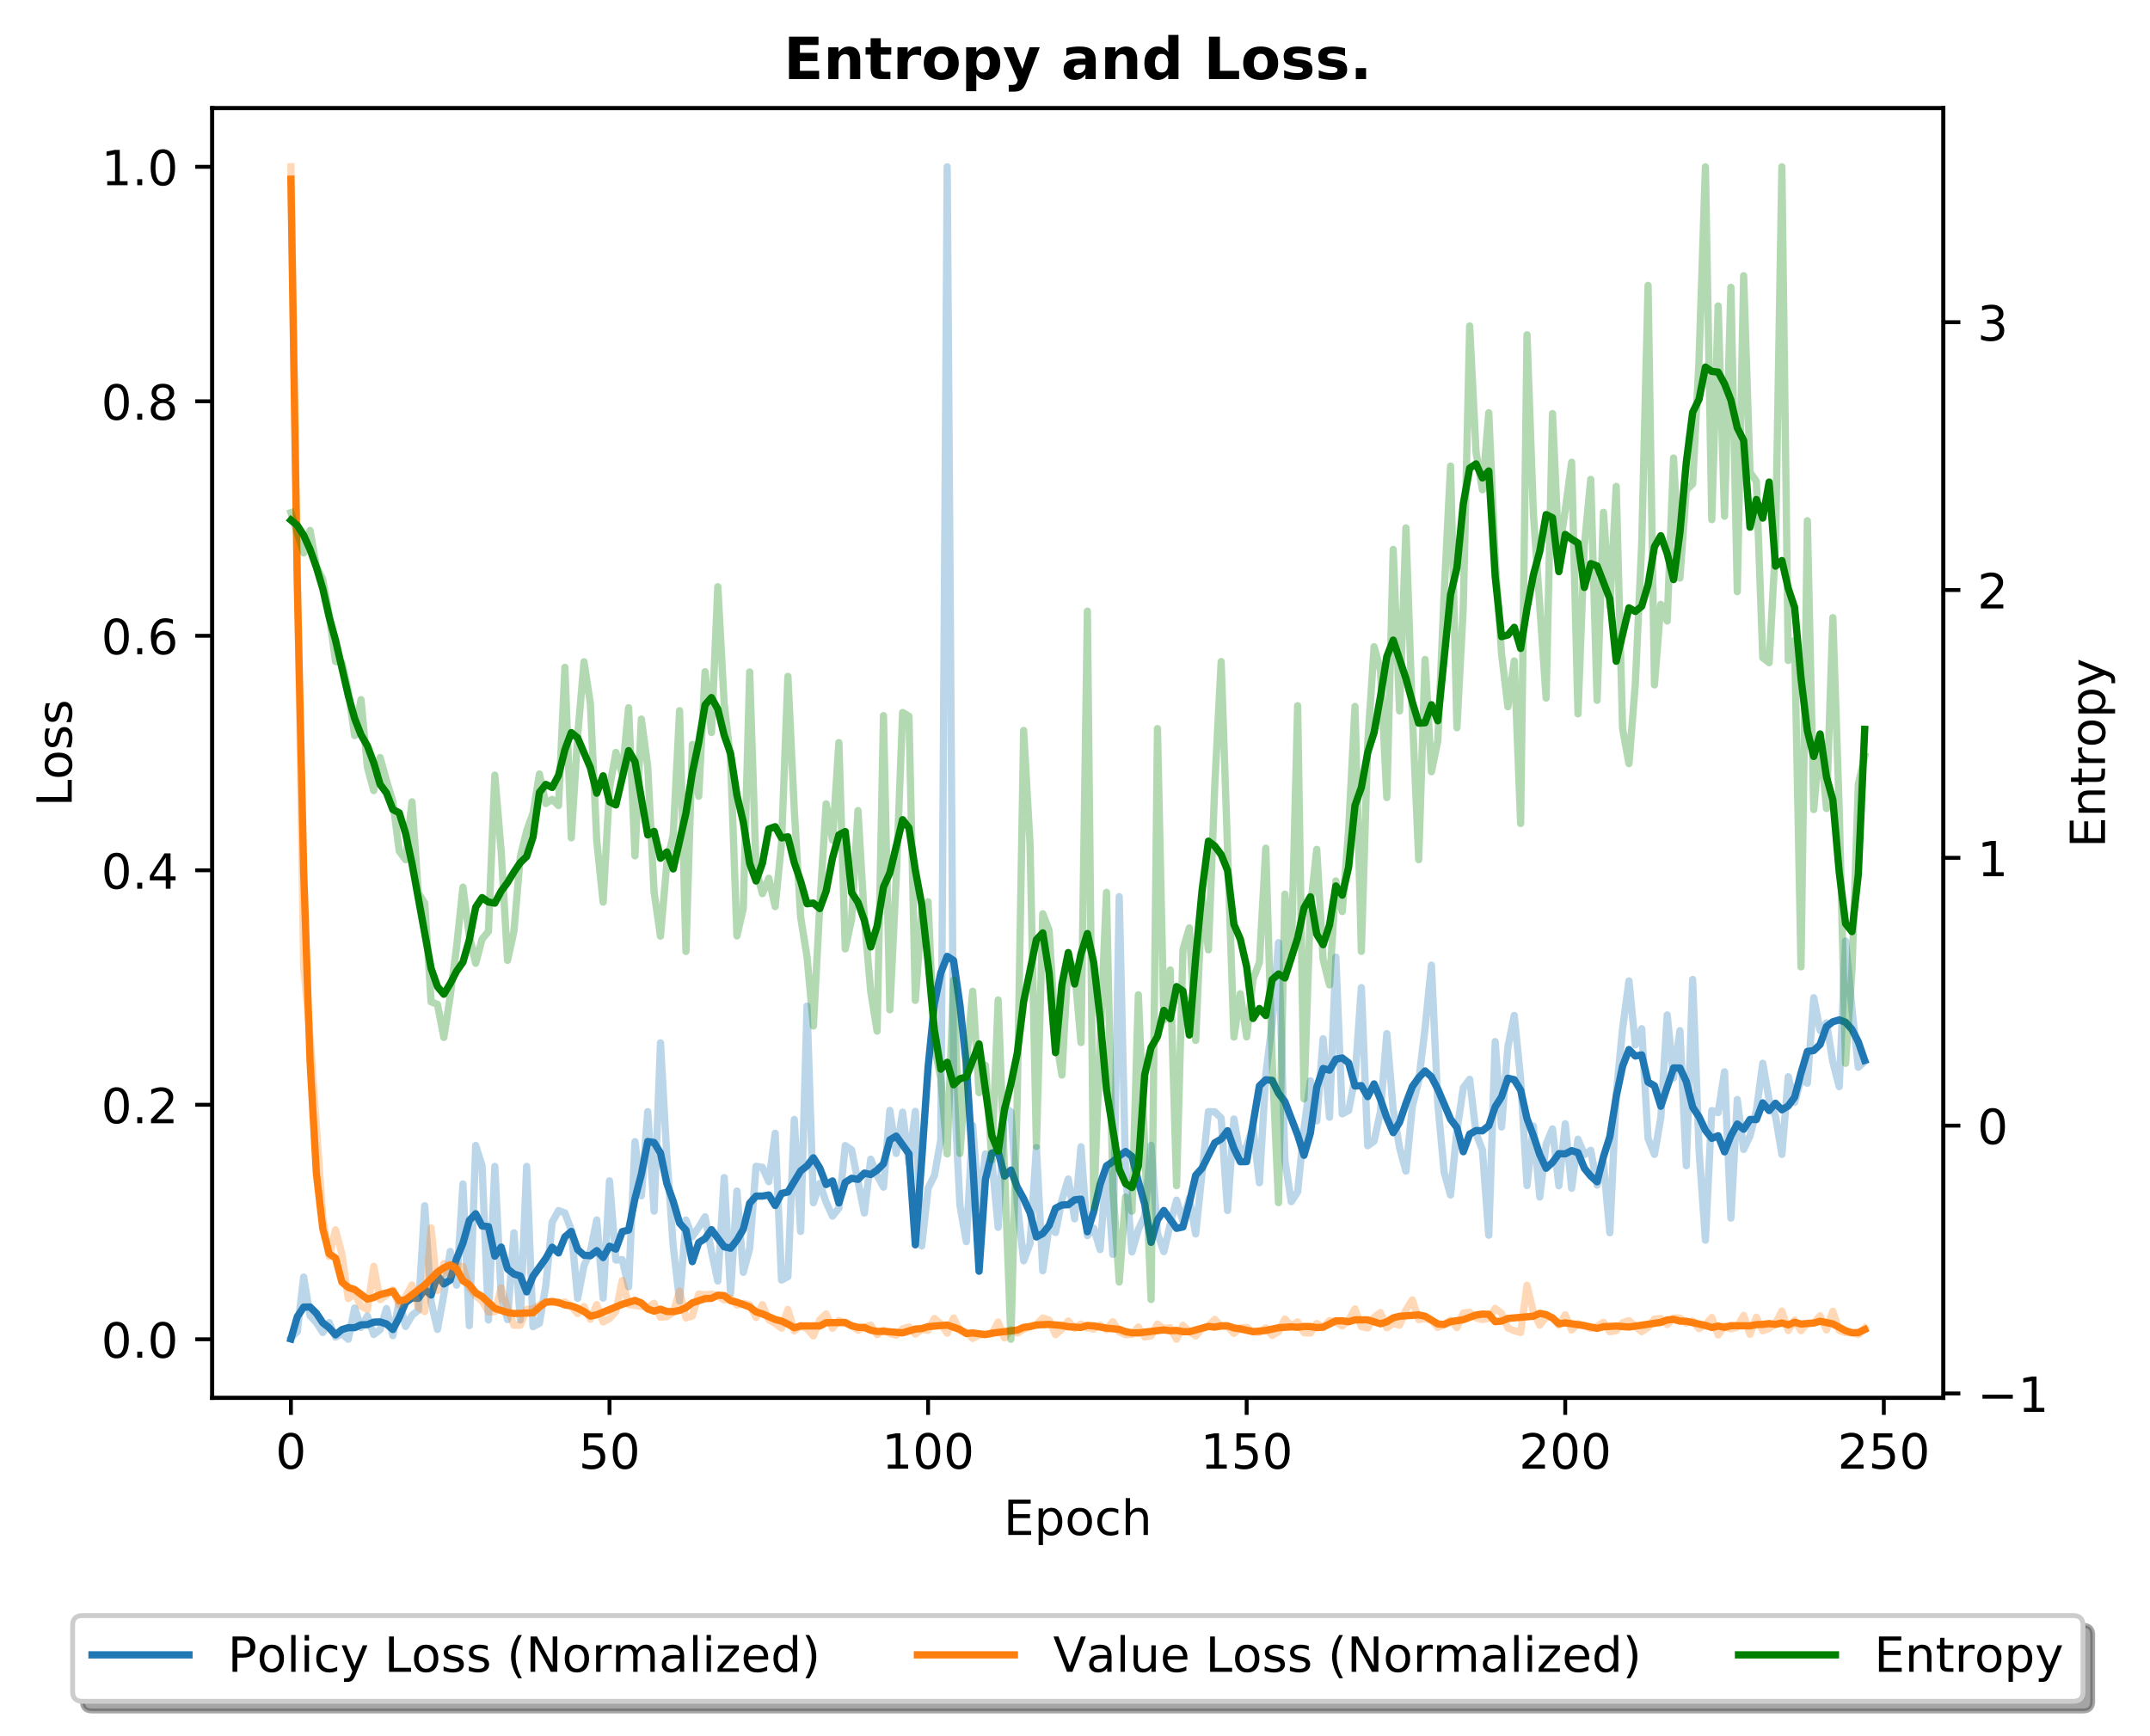 <?xml version="1.0" encoding="utf-8" standalone="no"?>
<!DOCTYPE svg PUBLIC "-//W3C//DTD SVG 1.1//EN"
  "http://www.w3.org/Graphics/SVG/1.1/DTD/svg11.dtd">
<!-- Created with matplotlib (https://matplotlib.org/) -->
<svg height="358.225pt" version="1.1" viewBox="0 0 443.522 358.225" width="443.522pt" xmlns="http://www.w3.org/2000/svg" xmlns:xlink="http://www.w3.org/1999/xlink">
 <defs>
  <style type="text/css">
*{stroke-linecap:butt;stroke-linejoin:round;}
  </style>
 </defs>
 <g id="figure_1">
  <g id="patch_1">
   <path d="M 0 358.225 
L 443.522 358.225 
L 443.522 0 
L 0 0 
z
" style="fill:#ffffff;"/>
  </g>
  <g id="axes_1">
   <g id="patch_2">
    <path d="M 43.781 288.43 
L 400.901 288.43 
L 400.901 22.318 
L 43.781 22.318 
z
" style="fill:#ffffff;"/>
   </g>
   <g id="matplotlib.axis_1">
    <g id="xtick_1">
     <g id="line2d_1">
      <defs>
       <path d="M 0 0 
L 0 3.5 
" id="me886d56908" style="stroke:#000000;stroke-width:0.8;"/>
      </defs>
      <g>
       <use style="stroke:#000000;stroke-width:0.8;" x="60.014" xlink:href="#me886d56908" y="288.43"/>
      </g>
     </g>
     <g id="text_1">
      <!-- 0 -->
      <defs>
       <path d="M 31.781 66.406 
Q 24.172 66.406 20.328 58.906 
Q 16.5 51.422 16.5 36.375 
Q 16.5 21.391 20.328 13.891 
Q 24.172 6.391 31.781 6.391 
Q 39.453 6.391 43.281 13.891 
Q 47.125 21.391 47.125 36.375 
Q 47.125 51.422 43.281 58.906 
Q 39.453 66.406 31.781 66.406 
z
M 31.781 74.219 
Q 44.047 74.219 50.516 64.516 
Q 56.984 54.828 56.984 36.375 
Q 56.984 17.969 50.516 8.266 
Q 44.047 -1.422 31.781 -1.422 
Q 19.531 -1.422 13.062 8.266 
Q 6.594 17.969 6.594 36.375 
Q 6.594 54.828 13.062 64.516 
Q 19.531 74.219 31.781 74.219 
z
" id="DejaVuSans-48"/>
      </defs>
      <g transform="translate(56.833 303.029)scale(0.1 -0.1)">
       <use xlink:href="#DejaVuSans-48"/>
      </g>
     </g>
    </g>
    <g id="xtick_2">
     <g id="line2d_2">
      <g>
       <use style="stroke:#000000;stroke-width:0.8;" x="125.734" xlink:href="#me886d56908" y="288.43"/>
      </g>
     </g>
     <g id="text_2">
      <!-- 50 -->
      <defs>
       <path d="M 10.797 72.906 
L 49.516 72.906 
L 49.516 64.594 
L 19.828 64.594 
L 19.828 46.734 
Q 21.969 47.469 24.109 47.828 
Q 26.266 48.188 28.422 48.188 
Q 40.625 48.188 47.75 41.5 
Q 54.891 34.812 54.891 23.391 
Q 54.891 11.625 47.562 5.094 
Q 40.234 -1.422 26.906 -1.422 
Q 22.312 -1.422 17.547 -0.641 
Q 12.797 0.141 7.719 1.703 
L 7.719 11.625 
Q 12.109 9.234 16.797 8.062 
Q 21.484 6.891 26.703 6.891 
Q 35.156 6.891 40.078 11.328 
Q 45.016 15.766 45.016 23.391 
Q 45.016 31 40.078 35.438 
Q 35.156 39.891 26.703 39.891 
Q 22.75 39.891 18.812 39.016 
Q 14.891 38.141 10.797 36.281 
z
" id="DejaVuSans-53"/>
      </defs>
      <g transform="translate(119.371 303.029)scale(0.1 -0.1)">
       <use xlink:href="#DejaVuSans-53"/>
       <use x="63.623" xlink:href="#DejaVuSans-48"/>
      </g>
     </g>
    </g>
    <g id="xtick_3">
     <g id="line2d_3">
      <g>
       <use style="stroke:#000000;stroke-width:0.8;" x="191.453" xlink:href="#me886d56908" y="288.43"/>
      </g>
     </g>
     <g id="text_3">
      <!-- 100 -->
      <defs>
       <path d="M 12.406 8.297 
L 28.516 8.297 
L 28.516 63.922 
L 10.984 60.406 
L 10.984 69.391 
L 28.422 72.906 
L 38.281 72.906 
L 38.281 8.297 
L 54.391 8.297 
L 54.391 0 
L 12.406 0 
z
" id="DejaVuSans-49"/>
      </defs>
      <g transform="translate(181.909 303.029)scale(0.1 -0.1)">
       <use xlink:href="#DejaVuSans-49"/>
       <use x="63.623" xlink:href="#DejaVuSans-48"/>
       <use x="127.246" xlink:href="#DejaVuSans-48"/>
      </g>
     </g>
    </g>
    <g id="xtick_4">
     <g id="line2d_4">
      <g>
       <use style="stroke:#000000;stroke-width:0.8;" x="257.173" xlink:href="#me886d56908" y="288.43"/>
      </g>
     </g>
     <g id="text_4">
      <!-- 150 -->
      <g transform="translate(247.629 303.029)scale(0.1 -0.1)">
       <use xlink:href="#DejaVuSans-49"/>
       <use x="63.623" xlink:href="#DejaVuSans-53"/>
       <use x="127.246" xlink:href="#DejaVuSans-48"/>
      </g>
     </g>
    </g>
    <g id="xtick_5">
     <g id="line2d_5">
      <g>
       <use style="stroke:#000000;stroke-width:0.8;" x="322.892" xlink:href="#me886d56908" y="288.43"/>
      </g>
     </g>
     <g id="text_5">
      <!-- 200 -->
      <defs>
       <path d="M 19.188 8.297 
L 53.609 8.297 
L 53.609 0 
L 7.328 0 
L 7.328 8.297 
Q 12.938 14.109 22.625 23.891 
Q 32.328 33.688 34.812 36.531 
Q 39.547 41.844 41.422 45.531 
Q 43.312 49.219 43.312 52.781 
Q 43.312 58.594 39.234 62.25 
Q 35.156 65.922 28.609 65.922 
Q 23.969 65.922 18.812 64.312 
Q 13.672 62.703 7.812 59.422 
L 7.812 69.391 
Q 13.766 71.781 18.938 73 
Q 24.125 74.219 28.422 74.219 
Q 39.75 74.219 46.484 68.547 
Q 53.219 62.891 53.219 53.422 
Q 53.219 48.922 51.531 44.891 
Q 49.859 40.875 45.406 35.406 
Q 44.188 33.984 37.641 27.219 
Q 31.109 20.453 19.188 8.297 
z
" id="DejaVuSans-50"/>
      </defs>
      <g transform="translate(313.348 303.029)scale(0.1 -0.1)">
       <use xlink:href="#DejaVuSans-50"/>
       <use x="63.623" xlink:href="#DejaVuSans-48"/>
       <use x="127.246" xlink:href="#DejaVuSans-48"/>
      </g>
     </g>
    </g>
    <g id="xtick_6">
     <g id="line2d_6">
      <g>
       <use style="stroke:#000000;stroke-width:0.8;" x="388.612" xlink:href="#me886d56908" y="288.43"/>
      </g>
     </g>
     <g id="text_6">
      <!-- 250 -->
      <g transform="translate(379.068 303.029)scale(0.1 -0.1)">
       <use xlink:href="#DejaVuSans-50"/>
       <use x="63.623" xlink:href="#DejaVuSans-53"/>
       <use x="127.246" xlink:href="#DejaVuSans-48"/>
      </g>
     </g>
    </g>
    <g id="text_7">
     <!-- Epoch -->
     <defs>
      <path d="M 9.812 72.906 
L 55.906 72.906 
L 55.906 64.594 
L 19.672 64.594 
L 19.672 43.016 
L 54.391 43.016 
L 54.391 34.719 
L 19.672 34.719 
L 19.672 8.297 
L 56.781 8.297 
L 56.781 0 
L 9.812 0 
z
" id="DejaVuSans-69"/>
      <path d="M 18.109 8.203 
L 18.109 -20.797 
L 9.078 -20.797 
L 9.078 54.688 
L 18.109 54.688 
L 18.109 46.391 
Q 20.953 51.266 25.266 53.625 
Q 29.594 56 35.594 56 
Q 45.562 56 51.781 48.094 
Q 58.016 40.188 58.016 27.297 
Q 58.016 14.406 51.781 6.484 
Q 45.562 -1.422 35.594 -1.422 
Q 29.594 -1.422 25.266 0.953 
Q 20.953 3.328 18.109 8.203 
z
M 48.688 27.297 
Q 48.688 37.203 44.609 42.844 
Q 40.531 48.484 33.406 48.484 
Q 26.266 48.484 22.188 42.844 
Q 18.109 37.203 18.109 27.297 
Q 18.109 17.391 22.188 11.75 
Q 26.266 6.109 33.406 6.109 
Q 40.531 6.109 44.609 11.75 
Q 48.688 17.391 48.688 27.297 
z
" id="DejaVuSans-112"/>
      <path d="M 30.609 48.391 
Q 23.391 48.391 19.188 42.75 
Q 14.984 37.109 14.984 27.297 
Q 14.984 17.484 19.156 11.844 
Q 23.344 6.203 30.609 6.203 
Q 37.797 6.203 41.984 11.859 
Q 46.188 17.531 46.188 27.297 
Q 46.188 37.016 41.984 42.703 
Q 37.797 48.391 30.609 48.391 
z
M 30.609 56 
Q 42.328 56 49.016 48.375 
Q 55.719 40.766 55.719 27.297 
Q 55.719 13.875 49.016 6.219 
Q 42.328 -1.422 30.609 -1.422 
Q 18.844 -1.422 12.172 6.219 
Q 5.516 13.875 5.516 27.297 
Q 5.516 40.766 12.172 48.375 
Q 18.844 56 30.609 56 
z
" id="DejaVuSans-111"/>
      <path d="M 48.781 52.594 
L 48.781 44.188 
Q 44.969 46.297 41.141 47.344 
Q 37.312 48.391 33.406 48.391 
Q 24.656 48.391 19.812 42.844 
Q 14.984 37.312 14.984 27.297 
Q 14.984 17.281 19.812 11.734 
Q 24.656 6.203 33.406 6.203 
Q 37.312 6.203 41.141 7.25 
Q 44.969 8.297 48.781 10.406 
L 48.781 2.094 
Q 45.016 0.344 40.984 -0.531 
Q 36.969 -1.422 32.422 -1.422 
Q 20.062 -1.422 12.781 6.344 
Q 5.516 14.109 5.516 27.297 
Q 5.516 40.672 12.859 48.328 
Q 20.219 56 33.016 56 
Q 37.156 56 41.109 55.141 
Q 45.062 54.297 48.781 52.594 
z
" id="DejaVuSans-99"/>
      <path d="M 54.891 33.016 
L 54.891 0 
L 45.906 0 
L 45.906 32.719 
Q 45.906 40.484 42.875 44.328 
Q 39.844 48.188 33.797 48.188 
Q 26.516 48.188 22.312 43.547 
Q 18.109 38.922 18.109 30.906 
L 18.109 0 
L 9.078 0 
L 9.078 75.984 
L 18.109 75.984 
L 18.109 46.188 
Q 21.344 51.125 25.703 53.562 
Q 30.078 56 35.797 56 
Q 45.219 56 50.047 50.172 
Q 54.891 44.344 54.891 33.016 
z
" id="DejaVuSans-104"/>
     </defs>
     <g transform="translate(207.03 316.707)scale(0.1 -0.1)">
      <use xlink:href="#DejaVuSans-69"/>
      <use x="63.184" xlink:href="#DejaVuSans-112"/>
      <use x="126.66" xlink:href="#DejaVuSans-111"/>
      <use x="187.842" xlink:href="#DejaVuSans-99"/>
      <use x="242.822" xlink:href="#DejaVuSans-104"/>
     </g>
    </g>
   </g>
   <g id="matplotlib.axis_2">
    <g id="ytick_1">
     <g id="line2d_7">
      <defs>
       <path d="M 0 0 
L -3.5 0 
" id="me42872efd9" style="stroke:#000000;stroke-width:0.8;"/>
      </defs>
      <g>
       <use style="stroke:#000000;stroke-width:0.8;" x="43.781" xlink:href="#me42872efd9" y="276.334"/>
      </g>
     </g>
     <g id="text_8">
      <!-- 0.0 -->
      <defs>
       <path d="M 10.688 12.406 
L 21 12.406 
L 21 0 
L 10.688 0 
z
" id="DejaVuSans-46"/>
      </defs>
      <g transform="translate(20.878 280.133)scale(0.1 -0.1)">
       <use xlink:href="#DejaVuSans-48"/>
       <use x="63.623" xlink:href="#DejaVuSans-46"/>
       <use x="95.41" xlink:href="#DejaVuSans-48"/>
      </g>
     </g>
    </g>
    <g id="ytick_2">
     <g id="line2d_8">
      <g>
       <use style="stroke:#000000;stroke-width:0.8;" x="43.781" xlink:href="#me42872efd9" y="227.95"/>
      </g>
     </g>
     <g id="text_9">
      <!-- 0.2 -->
      <g transform="translate(20.878 231.749)scale(0.1 -0.1)">
       <use xlink:href="#DejaVuSans-48"/>
       <use x="63.623" xlink:href="#DejaVuSans-46"/>
       <use x="95.41" xlink:href="#DejaVuSans-50"/>
      </g>
     </g>
    </g>
    <g id="ytick_3">
     <g id="line2d_9">
      <g>
       <use style="stroke:#000000;stroke-width:0.8;" x="43.781" xlink:href="#me42872efd9" y="179.566"/>
      </g>
     </g>
     <g id="text_10">
      <!-- 0.4 -->
      <defs>
       <path d="M 37.797 64.312 
L 12.891 25.391 
L 37.797 25.391 
z
M 35.203 72.906 
L 47.609 72.906 
L 47.609 25.391 
L 58.016 25.391 
L 58.016 17.188 
L 47.609 17.188 
L 47.609 0 
L 37.797 0 
L 37.797 17.188 
L 4.891 17.188 
L 4.891 26.703 
z
" id="DejaVuSans-52"/>
      </defs>
      <g transform="translate(20.878 183.365)scale(0.1 -0.1)">
       <use xlink:href="#DejaVuSans-48"/>
       <use x="63.623" xlink:href="#DejaVuSans-46"/>
       <use x="95.41" xlink:href="#DejaVuSans-52"/>
      </g>
     </g>
    </g>
    <g id="ytick_4">
     <g id="line2d_10">
      <g>
       <use style="stroke:#000000;stroke-width:0.8;" x="43.781" xlink:href="#me42872efd9" y="131.182"/>
      </g>
     </g>
     <g id="text_11">
      <!-- 0.6 -->
      <defs>
       <path d="M 33.016 40.375 
Q 26.375 40.375 22.484 35.828 
Q 18.609 31.297 18.609 23.391 
Q 18.609 15.531 22.484 10.953 
Q 26.375 6.391 33.016 6.391 
Q 39.656 6.391 43.531 10.953 
Q 47.406 15.531 47.406 23.391 
Q 47.406 31.297 43.531 35.828 
Q 39.656 40.375 33.016 40.375 
z
M 52.594 71.297 
L 52.594 62.312 
Q 48.875 64.062 45.094 64.984 
Q 41.312 65.922 37.594 65.922 
Q 27.828 65.922 22.672 59.328 
Q 17.531 52.734 16.797 39.406 
Q 19.672 43.656 24.016 45.922 
Q 28.375 48.188 33.594 48.188 
Q 44.578 48.188 50.953 41.516 
Q 57.328 34.859 57.328 23.391 
Q 57.328 12.156 50.688 5.359 
Q 44.047 -1.422 33.016 -1.422 
Q 20.359 -1.422 13.672 8.266 
Q 6.984 17.969 6.984 36.375 
Q 6.984 53.656 15.188 63.938 
Q 23.391 74.219 37.203 74.219 
Q 40.922 74.219 44.703 73.484 
Q 48.484 72.75 52.594 71.297 
z
" id="DejaVuSans-54"/>
      </defs>
      <g transform="translate(20.878 134.981)scale(0.1 -0.1)">
       <use xlink:href="#DejaVuSans-48"/>
       <use x="63.623" xlink:href="#DejaVuSans-46"/>
       <use x="95.41" xlink:href="#DejaVuSans-54"/>
      </g>
     </g>
    </g>
    <g id="ytick_5">
     <g id="line2d_11">
      <g>
       <use style="stroke:#000000;stroke-width:0.8;" x="43.781" xlink:href="#me42872efd9" y="82.798"/>
      </g>
     </g>
     <g id="text_12">
      <!-- 0.8 -->
      <defs>
       <path d="M 31.781 34.625 
Q 24.75 34.625 20.719 30.859 
Q 16.703 27.094 16.703 20.516 
Q 16.703 13.922 20.719 10.156 
Q 24.75 6.391 31.781 6.391 
Q 38.812 6.391 42.859 10.172 
Q 46.922 13.969 46.922 20.516 
Q 46.922 27.094 42.891 30.859 
Q 38.875 34.625 31.781 34.625 
z
M 21.922 38.812 
Q 15.578 40.375 12.031 44.719 
Q 8.5 49.078 8.5 55.328 
Q 8.5 64.062 14.719 69.141 
Q 20.953 74.219 31.781 74.219 
Q 42.672 74.219 48.875 69.141 
Q 55.078 64.062 55.078 55.328 
Q 55.078 49.078 51.531 44.719 
Q 48 40.375 41.703 38.812 
Q 48.828 37.156 52.797 32.312 
Q 56.781 27.484 56.781 20.516 
Q 56.781 9.906 50.312 4.234 
Q 43.844 -1.422 31.781 -1.422 
Q 19.734 -1.422 13.25 4.234 
Q 6.781 9.906 6.781 20.516 
Q 6.781 27.484 10.781 32.312 
Q 14.797 37.156 21.922 38.812 
z
M 18.312 54.391 
Q 18.312 48.734 21.844 45.562 
Q 25.391 42.391 31.781 42.391 
Q 38.141 42.391 41.719 45.562 
Q 45.312 48.734 45.312 54.391 
Q 45.312 60.062 41.719 63.234 
Q 38.141 66.406 31.781 66.406 
Q 25.391 66.406 21.844 63.234 
Q 18.312 60.062 18.312 54.391 
z
" id="DejaVuSans-56"/>
      </defs>
      <g transform="translate(20.878 86.597)scale(0.1 -0.1)">
       <use xlink:href="#DejaVuSans-48"/>
       <use x="63.623" xlink:href="#DejaVuSans-46"/>
       <use x="95.41" xlink:href="#DejaVuSans-56"/>
      </g>
     </g>
    </g>
    <g id="ytick_6">
     <g id="line2d_12">
      <g>
       <use style="stroke:#000000;stroke-width:0.8;" x="43.781" xlink:href="#me42872efd9" y="34.414"/>
      </g>
     </g>
     <g id="text_13">
      <!-- 1.0 -->
      <g transform="translate(20.878 38.213)scale(0.1 -0.1)">
       <use xlink:href="#DejaVuSans-49"/>
       <use x="63.623" xlink:href="#DejaVuSans-46"/>
       <use x="95.41" xlink:href="#DejaVuSans-48"/>
      </g>
     </g>
    </g>
    <g id="text_14">
     <!-- Loss -->
     <defs>
      <path d="M 9.812 72.906 
L 19.672 72.906 
L 19.672 8.297 
L 55.172 8.297 
L 55.172 0 
L 9.812 0 
z
" id="DejaVuSans-76"/>
      <path d="M 44.281 53.078 
L 44.281 44.578 
Q 40.484 46.531 36.375 47.5 
Q 32.281 48.484 27.875 48.484 
Q 21.188 48.484 17.844 46.438 
Q 14.5 44.391 14.5 40.281 
Q 14.5 37.156 16.891 35.375 
Q 19.281 33.594 26.516 31.984 
L 29.594 31.297 
Q 39.156 29.25 43.188 25.516 
Q 47.219 21.781 47.219 15.094 
Q 47.219 7.469 41.188 3.016 
Q 35.156 -1.422 24.609 -1.422 
Q 20.219 -1.422 15.453 -0.562 
Q 10.688 0.297 5.422 2 
L 5.422 11.281 
Q 10.406 8.688 15.234 7.391 
Q 20.062 6.109 24.812 6.109 
Q 31.156 6.109 34.562 8.281 
Q 37.984 10.453 37.984 14.406 
Q 37.984 18.062 35.516 20.016 
Q 33.062 21.969 24.703 23.781 
L 21.578 24.516 
Q 13.234 26.266 9.516 29.906 
Q 5.812 33.547 5.812 39.891 
Q 5.812 47.609 11.281 51.797 
Q 16.75 56 26.812 56 
Q 31.781 56 36.172 55.266 
Q 40.578 54.547 44.281 53.078 
z
" id="DejaVuSans-115"/>
     </defs>
     <g transform="translate(14.798 166.428)rotate(-90)scale(0.1 -0.1)">
      <use xlink:href="#DejaVuSans-76"/>
      <use x="55.697" xlink:href="#DejaVuSans-111"/>
      <use x="116.879" xlink:href="#DejaVuSans-115"/>
      <use x="168.979" xlink:href="#DejaVuSans-115"/>
     </g>
    </g>
   </g>
   <g id="line2d_13">
    <path clip-path="url(#pc7d09522f7)" d="M 60.014 276.068 
L 61.328 274.74 
L 62.643 263.502 
L 63.957 271.46 
L 65.272 272.898 
L 66.586 274.933 
L 67.9 272.878 
L 69.215 275.876 
L 70.529 275.187 
L 71.843 276.334 
L 73.158 269.881 
L 74.472 273.879 
L 75.787 271.521 
L 77.101 275.344 
L 78.415 274.34 
L 79.73 269.993 
L 81.044 275.58 
L 82.359 268.382 
L 83.673 273.685 
L 84.987 271.402 
L 86.302 270.334 
L 87.616 248.787 
L 88.931 268.647 
L 90.245 274.293 
L 91.559 267.137 
L 92.874 258.202 
L 94.188 265.173 
L 95.503 244.293 
L 96.817 273.524 
L 98.131 236.347 
L 99.446 240.554 
L 100.76 272.362 
L 102.074 240.66 
L 103.389 267.375 
L 104.703 272.277 
L 106.018 254.369 
L 107.332 272.342 
L 108.646 240.665 
L 109.961 273.74 
L 111.275 273.028 
L 112.59 265.262 
L 113.904 252.183 
L 115.218 249.778 
L 116.533 250.269 
L 117.847 253.776 
L 119.162 267.884 
L 120.476 261.133 
L 121.79 258.181 
L 123.105 251.71 
L 124.419 267.846 
L 125.734 243.646 
L 127.048 259.988 
L 128.362 259.904 
L 129.677 265.508 
L 130.991 235.548 
L 132.305 246.725 
L 133.62 229.366 
L 134.934 249.898 
L 136.249 215.166 
L 137.563 238.611 
L 138.877 257.079 
L 140.192 268.439 
L 141.506 251.721 
L 142.821 255.153 
L 144.135 253.217 
L 145.449 251.062 
L 146.764 258.231 
L 148.078 264.319 
L 149.393 242.971 
L 150.707 266.812 
L 152.021 245.746 
L 153.336 262.515 
L 154.65 257.594 
L 155.965 240.642 
L 157.279 240.846 
L 158.593 243.817 
L 159.908 233.827 
L 161.222 264.115 
L 162.536 263.406 
L 163.851 230.986 
L 165.165 254.081 
L 166.48 207.583 
L 167.794 248.166 
L 169.108 244.188 
L 170.423 248.06 
L 171.737 250.92 
L 173.052 249.272 
L 174.366 236.362 
L 175.68 237.257 
L 178.309 250.275 
L 179.624 239.175 
L 180.938 242.525 
L 182.252 244.947 
L 183.567 229.121 
L 184.881 237.989 
L 186.196 229.485 
L 187.51 240.076 
L 188.824 229.306 
L 190.139 257.093 
L 191.453 245.184 
L 192.767 242.554 
L 194.082 235.097 
L 195.396 34.414 
L 196.711 222.743 
L 198.025 248.672 
L 199.339 256.19 
L 200.654 232.225 
L 201.968 249.264 
L 203.283 238.083 
L 204.597 239.278 
L 205.911 253.247 
L 207.226 228.448 
L 208.54 229.426 
L 209.855 248.259 
L 211.169 260.136 
L 212.483 256.629 
L 213.798 236.78 
L 215.112 262.194 
L 216.426 253.029 
L 217.741 254.314 
L 219.055 247.639 
L 220.37 243.273 
L 221.684 251.483 
L 222.998 236.624 
L 224.313 254.944 
L 225.627 253.407 
L 226.942 257.82 
L 228.256 240.689 
L 229.57 258.82 
L 230.885 185.008 
L 232.199 241.928 
L 233.514 258.312 
L 234.828 253.702 
L 236.142 250.863 
L 237.457 236.31 
L 238.771 254.511 
L 240.086 258.248 
L 241.4 252.664 
L 242.714 247.633 
L 244.029 251.991 
L 245.343 247.231 
L 246.657 254.607 
L 249.286 229.362 
L 250.601 229.403 
L 251.915 230.691 
L 253.229 249.773 
L 254.544 230.88 
L 255.858 238.278 
L 257.173 236.473 
L 258.487 232.477 
L 259.801 244.046 
L 261.116 221.725 
L 262.43 211.13 
L 263.745 194.5 
L 265.059 239.373 
L 266.373 247.937 
L 267.688 245.933 
L 269.002 232.868 
L 270.317 222.998 
L 271.631 231.276 
L 272.945 214.323 
L 274.26 230.524 
L 275.574 197.476 
L 276.888 229.818 
L 278.203 229.129 
L 279.517 222.482 
L 280.832 203.781 
L 282.146 236.403 
L 283.46 235.444 
L 284.775 229.353 
L 286.089 213.262 
L 287.404 229.016 
L 288.718 236.845 
L 290.032 241.641 
L 291.347 228.317 
L 292.661 223.047 
L 293.976 212.14 
L 295.29 199.14 
L 296.604 227.764 
L 297.919 241.885 
L 299.233 246.569 
L 300.548 233.272 
L 301.862 224.45 
L 303.176 222.69 
L 304.491 233.865 
L 305.805 237.261 
L 307.119 254.863 
L 308.434 214.914 
L 309.748 232.539 
L 311.063 216.005 
L 312.377 209.516 
L 313.691 222.6 
L 315.006 244.613 
L 316.32 232.335 
L 317.635 246.982 
L 318.949 236.087 
L 320.263 232.929 
L 321.578 244.67 
L 322.892 231.864 
L 324.207 245.175 
L 325.521 235.05 
L 326.835 238.243 
L 328.15 237.343 
L 329.464 244.53 
L 330.778 239.957 
L 332.093 254.358 
L 333.407 225.785 
L 334.722 212.229 
L 336.036 202.392 
L 337.35 215.603 
L 338.665 212.249 
L 339.979 234.914 
L 341.294 238.175 
L 342.608 230.646 
L 343.922 209.403 
L 345.237 222.425 
L 346.551 212.667 
L 347.866 240.528 
L 349.18 202.092 
L 350.494 237.225 
L 351.809 255.884 
L 353.123 229.142 
L 354.438 229.564 
L 355.752 221.149 
L 357.066 251.331 
L 358.381 226.873 
L 359.695 237.163 
L 361.009 234.39 
L 362.324 229.136 
L 363.638 219.377 
L 364.953 226.947 
L 366.267 230.303 
L 367.581 238.191 
L 368.896 222.158 
L 370.21 227.46 
L 371.525 222.707 
L 372.839 223.504 
L 374.153 205.868 
L 375.468 212.608 
L 376.782 211.048 
L 378.097 219.133 
L 379.411 224.214 
L 380.725 194.163 
L 382.04 208.162 
L 383.354 220.208 
L 384.669 219.043 
L 384.669 219.043 
" style="fill:none;stroke:#1f77b4;stroke-linecap:square;stroke-opacity:0.3;stroke-width:1.5;"/>
   </g>
   <g id="line2d_14">
    <path clip-path="url(#pc7d09522f7)" d="M 60.014 276.266 
L 61.328 271.674 
L 62.643 269.69 
L 63.957 269.668 
L 65.272 270.964 
L 66.586 272.933 
L 67.9 273.951 
L 69.215 275.425 
L 70.529 274.336 
L 71.843 273.935 
L 73.158 273.943 
L 74.472 273.348 
L 75.787 273.318 
L 77.101 272.794 
L 78.415 272.745 
L 79.73 273.167 
L 81.044 274.316 
L 82.359 271.835 
L 83.673 268.751 
L 84.987 267.805 
L 86.302 267.887 
L 87.616 266.055 
L 88.931 267.202 
L 90.245 263.18 
L 91.559 264.918 
L 92.874 264.117 
L 94.188 259.686 
L 95.503 256.503 
L 96.817 251.812 
L 98.131 250.43 
L 99.446 252.955 
L 100.76 253.081 
L 102.074 259.179 
L 103.389 257.311 
L 104.703 261.82 
L 106.018 262.877 
L 107.332 263.272 
L 108.646 266.556 
L 109.961 263.309 
L 112.59 259.636 
L 113.904 257.337 
L 115.218 258.521 
L 116.533 255.205 
L 117.847 254.082 
L 119.162 257.814 
L 120.476 258.994 
L 121.79 259.097 
L 123.105 258.041 
L 124.419 259.469 
L 125.734 257.134 
L 127.048 257.725 
L 128.362 254.12 
L 129.677 253.79 
L 130.991 247.279 
L 132.305 242.281 
L 133.62 235.524 
L 134.934 235.74 
L 136.249 237.898 
L 137.563 244.195 
L 138.877 247.862 
L 140.192 252.364 
L 141.506 253.822 
L 142.821 260.317 
L 144.135 256.391 
L 145.449 255.552 
L 146.764 253.708 
L 149.393 257.249 
L 150.707 257.542 
L 152.021 255.87 
L 153.336 253.627 
L 154.65 248.255 
L 155.965 246.79 
L 157.279 246.786 
L 158.593 246.555 
L 159.908 248.726 
L 161.222 246.244 
L 162.536 245.935 
L 165.165 241.592 
L 166.48 240.557 
L 167.794 238.891 
L 169.108 240.984 
L 170.423 244.407 
L 171.737 243.661 
L 173.052 248.208 
L 174.366 243.957 
L 175.68 243.112 
L 176.995 243.34 
L 178.309 242.046 
L 179.624 242.342 
L 180.938 241.445 
L 182.252 240.12 
L 183.567 235.188 
L 184.881 234.408 
L 187.51 238.062 
L 188.824 256.847 
L 190.139 239.315 
L 191.453 220.194 
L 192.767 207.108 
L 194.082 200.69 
L 195.396 197.323 
L 196.711 198.173 
L 198.025 207.36 
L 199.339 219.523 
L 200.654 239.959 
L 201.968 262.295 
L 203.283 243.346 
L 204.597 237.914 
L 205.911 237.638 
L 207.226 242.673 
L 208.54 241.415 
L 209.855 244.949 
L 211.169 247.334 
L 212.483 250.217 
L 213.798 255.216 
L 215.112 254.516 
L 216.426 252.857 
L 217.741 249.294 
L 219.055 248.626 
L 220.37 248.573 
L 221.684 247.564 
L 222.998 247.41 
L 224.313 254.152 
L 225.627 249.985 
L 226.942 244.371 
L 228.256 240.559 
L 229.57 239.674 
L 230.885 238.508 
L 232.199 237.587 
L 233.514 238.606 
L 234.828 243.777 
L 236.142 248.455 
L 237.457 256.328 
L 238.771 251.7 
L 240.086 249.762 
L 242.714 253.445 
L 244.029 253.157 
L 245.343 248.214 
L 246.657 242.5 
L 247.972 241.025 
L 250.601 235.782 
L 251.915 235.031 
L 253.229 233.307 
L 254.544 236.976 
L 255.858 239.698 
L 257.173 239.677 
L 259.801 224.043 
L 261.116 222.792 
L 262.43 222.909 
L 263.745 225.561 
L 265.059 227.312 
L 267.688 234.176 
L 269.002 238.366 
L 270.317 233.802 
L 271.631 224.327 
L 272.945 220.46 
L 274.26 220.805 
L 275.574 218.543 
L 276.888 218.293 
L 278.203 219.306 
L 279.517 224.077 
L 280.832 223.998 
L 282.146 226.272 
L 283.46 223.639 
L 284.775 226.84 
L 286.089 230.664 
L 287.404 233.7 
L 288.718 231.556 
L 290.032 227.67 
L 291.347 224.19 
L 292.661 222.355 
L 293.976 220.973 
L 295.29 222.187 
L 296.604 224.72 
L 299.233 230.919 
L 300.548 232.657 
L 301.862 237.638 
L 303.176 234.004 
L 304.491 233.265 
L 305.805 233.324 
L 307.119 232.271 
L 308.434 228.379 
L 309.748 226.328 
L 311.063 222.467 
L 312.377 222.77 
L 313.691 224.921 
L 315.006 230.815 
L 316.32 234.304 
L 317.635 238.25 
L 318.949 241.045 
L 320.263 239.841 
L 321.578 238.041 
L 322.892 238.079 
L 324.207 237.413 
L 325.521 237.824 
L 326.835 241.054 
L 328.15 242.662 
L 329.464 243.837 
L 330.778 238.667 
L 332.093 234.514 
L 333.407 226.267 
L 334.722 219.99 
L 336.036 216.55 
L 337.35 217.887 
L 338.665 217.65 
L 339.979 223.265 
L 341.294 224.028 
L 342.608 228.253 
L 345.237 220.347 
L 346.551 220.362 
L 347.866 223.158 
L 349.18 228.444 
L 350.494 230.429 
L 351.809 233.212 
L 353.123 234.878 
L 354.438 234.336 
L 355.752 237.662 
L 357.066 234.334 
L 358.381 231.923 
L 359.695 233.001 
L 361.009 230.977 
L 362.324 230.992 
L 363.638 227.552 
L 364.953 229.142 
L 366.267 227.633 
L 367.581 228.988 
L 368.896 228.179 
L 370.21 226.391 
L 371.525 221.408 
L 372.839 216.949 
L 374.153 216.754 
L 375.468 215.507 
L 376.782 211.805 
L 378.097 210.815 
L 379.411 210.431 
L 380.725 210.92 
L 382.04 212.399 
L 383.354 214.983 
L 384.669 218.787 
L 384.669 218.787 
" style="fill:none;stroke:#1f77b4;stroke-linecap:square;stroke-width:1.5;"/>
   </g>
   <g id="line2d_15">
    <path clip-path="url(#pc7d09522f7)" d="M 60.014 34.414 
L 62.643 199.422 
L 63.957 213.869 
L 66.586 251.118 
L 67.9 259.23 
L 69.215 253.75 
L 70.529 258.723 
L 71.843 267.923 
L 73.158 266.935 
L 74.472 269.476 
L 75.787 270.207 
L 77.101 261.269 
L 78.415 268.149 
L 79.73 267.232 
L 81.044 266.13 
L 82.359 269.219 
L 83.673 267.623 
L 84.987 265.116 
L 86.302 269.785 
L 87.616 270.61 
L 88.931 253.345 
L 90.245 266.281 
L 91.559 260.7 
L 92.874 263.05 
L 94.188 261.155 
L 95.503 261.341 
L 96.817 265.716 
L 98.131 267.421 
L 99.446 268.404 
L 100.76 270.711 
L 102.074 270.625 
L 103.389 265.756 
L 104.703 269.934 
L 106.018 273.439 
L 107.332 273.428 
L 108.646 270.147 
L 109.961 270.057 
L 111.275 269.232 
L 113.904 268.349 
L 115.218 268.92 
L 116.533 268.648 
L 117.847 269.553 
L 119.162 271.033 
L 120.476 269.582 
L 121.79 272.208 
L 123.105 269.164 
L 124.419 272.761 
L 125.734 272.055 
L 127.048 270.604 
L 128.362 264.187 
L 129.677 269.188 
L 133.62 269.711 
L 134.934 268.91 
L 136.249 271.795 
L 137.563 271.678 
L 138.877 270.794 
L 140.192 266.372 
L 141.506 271.928 
L 142.821 271.536 
L 144.135 267.006 
L 145.449 267.137 
L 146.764 267.008 
L 148.078 267.349 
L 149.393 268.253 
L 150.707 267.816 
L 152.021 269.28 
L 153.336 268.895 
L 154.65 269.26 
L 155.965 271.832 
L 157.279 269.182 
L 158.593 272.301 
L 159.908 273.082 
L 161.222 274.048 
L 162.536 270.183 
L 163.851 274.603 
L 165.165 273.495 
L 166.48 274.16 
L 167.794 275.651 
L 169.108 272.323 
L 170.423 271.104 
L 171.737 274.064 
L 173.052 272.47 
L 175.68 273.546 
L 176.995 274.446 
L 178.309 273.849 
L 179.624 273.409 
L 180.938 275.401 
L 182.252 274.466 
L 183.567 275.113 
L 184.881 275.506 
L 186.196 274.179 
L 187.51 273.798 
L 188.824 275.265 
L 190.139 274.303 
L 191.453 274.504 
L 192.767 272.048 
L 194.082 273.151 
L 195.396 275.075 
L 196.711 271.957 
L 198.025 274.55 
L 199.339 274.881 
L 200.654 276.166 
L 201.968 275.474 
L 203.283 275.302 
L 204.597 275.272 
L 205.911 272.77 
L 207.226 276.069 
L 208.54 274.341 
L 209.855 275.034 
L 211.169 274.275 
L 212.483 273.682 
L 213.798 273.323 
L 215.112 271.936 
L 216.426 272.386 
L 217.741 275.386 
L 219.055 274.215 
L 220.37 272.556 
L 221.684 274.093 
L 222.998 273.194 
L 224.313 273.967 
L 225.627 274.23 
L 226.942 273.415 
L 228.256 274.361 
L 229.57 272.706 
L 230.885 274.801 
L 232.199 275.402 
L 233.514 275.325 
L 234.828 273.793 
L 236.142 275.859 
L 237.457 275.625 
L 238.771 273.198 
L 240.086 274.146 
L 241.4 273.946 
L 242.714 276.334 
L 244.029 273.454 
L 245.343 274.735 
L 246.657 275.656 
L 247.972 274.128 
L 249.286 273.585 
L 250.601 272.226 
L 251.915 273.728 
L 253.229 273.704 
L 254.544 275.109 
L 255.858 273.966 
L 257.173 273.872 
L 258.487 274.762 
L 259.801 274.904 
L 261.116 273.973 
L 262.43 275.537 
L 263.745 274.78 
L 265.059 272.138 
L 266.373 273.576 
L 267.688 272.751 
L 269.002 274.967 
L 270.317 275.058 
L 271.631 273.075 
L 272.945 273.865 
L 274.26 272.474 
L 275.574 272.809 
L 276.888 273.588 
L 278.203 272.4 
L 279.517 270.057 
L 280.832 273.727 
L 282.146 274.006 
L 283.46 271.837 
L 284.775 270.825 
L 286.089 273.951 
L 287.404 273.078 
L 288.718 273.427 
L 290.032 270.287 
L 291.347 268.195 
L 292.661 272.285 
L 293.976 272.052 
L 295.29 272.393 
L 296.604 273.893 
L 297.919 273.235 
L 299.233 272.398 
L 300.548 273.929 
L 301.862 270.929 
L 303.176 270.755 
L 304.491 271.906 
L 305.805 272.27 
L 307.119 272.019 
L 308.434 269.987 
L 309.748 270.947 
L 311.063 273.995 
L 312.377 274.577 
L 313.691 274.931 
L 315.006 265.179 
L 316.32 270.702 
L 317.635 273.413 
L 318.949 271.764 
L 320.263 271.856 
L 321.578 273.405 
L 322.892 271.294 
L 324.207 274.426 
L 325.521 273.101 
L 328.15 274.076 
L 329.464 273.672 
L 330.778 272.831 
L 332.093 274.771 
L 333.407 274.548 
L 334.722 272.928 
L 336.036 272.471 
L 338.665 274.774 
L 339.979 273.899 
L 341.294 272.168 
L 342.608 272.052 
L 343.922 273.305 
L 345.237 271.937 
L 346.551 271.966 
L 347.866 272.993 
L 349.18 272.57 
L 350.494 274.155 
L 351.809 273.316 
L 353.123 271.852 
L 354.438 275.434 
L 355.752 273.625 
L 357.066 274.19 
L 358.381 273.792 
L 359.695 271.406 
L 361.009 275.317 
L 362.324 271.771 
L 363.638 274.571 
L 364.953 274.1 
L 366.267 273.057 
L 367.581 270.504 
L 368.896 274.527 
L 370.21 272.385 
L 371.525 274.567 
L 372.839 273.021 
L 374.153 273.013 
L 375.468 271.477 
L 376.782 274.415 
L 378.097 270.547 
L 379.411 274.474 
L 380.725 274.94 
L 382.04 275.004 
L 383.354 275.332 
L 384.669 274.008 
L 384.669 274.008 
" style="fill:none;stroke:#ff7f0e;stroke-linecap:square;stroke-opacity:0.3;stroke-width:1.5;"/>
   </g>
   <g id="line2d_16">
    <path clip-path="url(#pc7d09522f7)" d="M 60.014 36.973 
L 61.328 120.371 
L 62.643 179.671 
L 63.957 218.924 
L 65.272 242.179 
L 66.586 253.486 
L 67.9 258.68 
L 69.215 259.578 
L 70.529 264.534 
L 71.843 265.636 
L 73.158 266.064 
L 75.787 268.055 
L 77.101 267.712 
L 78.415 267.112 
L 81.044 266.418 
L 82.359 268.382 
L 83.673 268.176 
L 87.616 265.147 
L 90.245 262.472 
L 91.559 261.587 
L 92.874 260.978 
L 94.188 261.784 
L 95.503 264.265 
L 96.817 265.078 
L 98.131 266.743 
L 99.446 267.499 
L 102.074 269.955 
L 104.703 270.817 
L 106.018 271.019 
L 109.961 270.873 
L 111.275 269.697 
L 112.59 268.671 
L 113.904 268.597 
L 115.218 268.741 
L 116.533 269.248 
L 117.847 269.451 
L 119.162 269.94 
L 120.476 270.594 
L 121.79 271.55 
L 123.105 271.281 
L 128.362 269.109 
L 130.991 268.314 
L 132.305 268.833 
L 133.62 270.078 
L 134.934 270.528 
L 136.249 270.125 
L 137.563 270.593 
L 138.877 270.63 
L 140.192 270.367 
L 141.506 269.804 
L 142.821 268.816 
L 145.449 267.945 
L 146.764 267.893 
L 148.078 267.239 
L 149.393 267.326 
L 150.707 268.375 
L 152.021 268.69 
L 154.65 269.664 
L 155.965 270.68 
L 157.279 271.104 
L 159.908 272.242 
L 161.222 272.578 
L 162.536 273.205 
L 163.851 273.964 
L 165.165 273.586 
L 169.108 273.586 
L 170.423 272.91 
L 174.366 272.873 
L 175.68 273.546 
L 176.995 273.868 
L 178.309 273.899 
L 179.624 274.461 
L 180.938 274.715 
L 182.252 274.676 
L 186.196 275.007 
L 188.824 274.222 
L 190.139 274.126 
L 191.453 273.726 
L 195.396 273.395 
L 198.025 274.309 
L 199.339 275.143 
L 200.654 275.024 
L 203.283 275.364 
L 204.597 275.076 
L 209.855 274.431 
L 211.169 273.861 
L 212.483 273.717 
L 213.798 273.385 
L 216.426 273.266 
L 219.055 273.487 
L 220.37 273.752 
L 222.998 273.892 
L 224.313 273.484 
L 225.627 273.583 
L 228.256 274.034 
L 230.885 274.288 
L 232.199 274.763 
L 233.514 274.998 
L 234.828 275.017 
L 240.086 274.395 
L 241.4 274.58 
L 242.714 274.512 
L 244.029 274.76 
L 245.343 274.774 
L 249.286 273.678 
L 250.601 273.825 
L 251.915 273.566 
L 253.229 273.56 
L 254.544 273.999 
L 255.858 274.193 
L 258.487 274.761 
L 261.116 274.518 
L 263.745 273.948 
L 266.373 273.766 
L 267.688 273.863 
L 269.002 273.697 
L 270.317 273.71 
L 271.631 273.922 
L 272.945 273.834 
L 275.574 272.53 
L 276.888 272.52 
L 278.203 272.72 
L 279.517 272.323 
L 282.146 272.331 
L 284.775 273.135 
L 286.089 272.715 
L 287.404 271.912 
L 288.718 271.579 
L 291.347 271.395 
L 292.661 271.304 
L 293.976 271.573 
L 296.604 273.157 
L 297.919 273.281 
L 299.233 272.699 
L 301.862 272.291 
L 304.491 271.327 
L 305.805 271.132 
L 307.119 271.179 
L 308.434 272.696 
L 309.748 272.592 
L 311.063 272.03 
L 316.32 271.574 
L 317.635 270.985 
L 318.949 271.248 
L 320.263 271.928 
L 321.578 273.14 
L 322.892 272.94 
L 326.835 273.513 
L 329.464 274.085 
L 330.778 273.74 
L 333.407 273.607 
L 336.036 273.808 
L 339.979 273.228 
L 342.608 272.843 
L 343.922 272.34 
L 345.237 272.221 
L 346.551 272.587 
L 347.866 272.612 
L 351.809 273.479 
L 353.123 273.901 
L 354.438 273.608 
L 355.752 273.863 
L 357.066 273.531 
L 361.009 273.562 
L 362.324 273.306 
L 363.638 273.263 
L 364.953 273.098 
L 366.267 273.261 
L 367.581 272.971 
L 368.896 273.348 
L 370.21 272.828 
L 371.525 273.189 
L 374.153 272.983 
L 375.468 272.616 
L 378.097 273.164 
L 380.725 274.565 
L 382.04 274.978 
L 383.354 274.958 
L 384.669 274.325 
L 384.669 274.325 
" style="fill:none;stroke:#ff7f0e;stroke-linecap:square;stroke-width:1.5;"/>
   </g>
   <g id="line2d_17">
    <path clip-path="url(#pc7d09522f7)" d="M 60.014 107.313 
L 61.328 108.396 
L 62.643 110.439 
L 63.957 113.356 
L 65.272 117.063 
L 66.586 121.471 
L 67.9 127.302 
L 69.215 132.094 
L 71.843 143.485 
L 73.158 148.241 
L 74.472 151.611 
L 75.787 153.891 
L 77.101 157.415 
L 78.415 161.837 
L 79.73 163.616 
L 81.044 167.041 
L 82.359 167.701 
L 83.673 171.988 
L 84.987 178.162 
L 88.931 199.786 
L 90.245 203.569 
L 91.559 205.141 
L 92.874 202.943 
L 94.188 200.382 
L 95.503 198.506 
L 96.817 193.913 
L 98.131 187.181 
L 99.446 185.201 
L 100.76 186.119 
L 102.074 186.35 
L 103.389 183.866 
L 104.703 182.083 
L 106.018 179.92 
L 107.332 177.977 
L 108.646 176.717 
L 109.961 172.703 
L 111.275 163.5 
L 112.59 161.846 
L 113.904 162.481 
L 115.218 159.972 
L 116.533 154.678 
L 117.847 151.158 
L 119.162 152.241 
L 121.79 158.399 
L 123.105 163.658 
L 124.419 160.068 
L 125.734 165.429 
L 127.048 166.082 
L 129.677 154.886 
L 130.991 157.124 
L 133.62 172.268 
L 134.934 171.541 
L 136.249 177.079 
L 137.563 175.787 
L 138.877 179.288 
L 141.506 167.747 
L 142.821 159.405 
L 144.135 153.216 
L 145.449 145.424 
L 146.764 143.931 
L 148.078 146.32 
L 149.393 151.708 
L 150.707 155.475 
L 152.021 164.085 
L 153.336 169.634 
L 154.65 178.149 
L 155.965 181.773 
L 157.279 178.12 
L 158.593 171.035 
L 159.908 170.569 
L 161.222 172.886 
L 162.536 172.656 
L 163.851 178.007 
L 165.165 181.8 
L 166.48 186.469 
L 167.794 186.333 
L 169.108 187.469 
L 170.423 183.883 
L 171.737 177.035 
L 173.052 172.255 
L 174.366 171.577 
L 175.68 184.173 
L 176.995 186.199 
L 178.309 189.906 
L 179.624 195.388 
L 180.938 191.06 
L 182.252 183.012 
L 183.567 180.085 
L 186.196 169.132 
L 187.51 170.808 
L 188.824 179.563 
L 190.139 186.625 
L 191.453 198.447 
L 192.767 212.593 
L 194.082 220.6 
L 195.396 219.184 
L 196.711 223.82 
L 198.025 222.569 
L 199.339 222.225 
L 201.968 215.392 
L 204.597 234.285 
L 205.911 237.532 
L 207.226 228.913 
L 208.54 223.628 
L 209.855 217.292 
L 211.169 206.638 
L 213.798 193.875 
L 215.112 192.48 
L 216.426 200.741 
L 217.741 217.184 
L 219.055 203.127 
L 220.37 196.543 
L 221.684 203.039 
L 222.998 196.806 
L 224.313 192.621 
L 225.627 198.651 
L 226.942 210.091 
L 228.256 224.847 
L 230.885 241.25 
L 232.199 244.214 
L 233.514 245.027 
L 234.828 240.598 
L 236.142 221.745 
L 237.457 216.119 
L 238.771 213.873 
L 240.086 208.471 
L 241.4 210.194 
L 242.714 203.565 
L 244.029 204.47 
L 245.343 213.555 
L 246.657 197.591 
L 247.972 183.744 
L 249.286 173.554 
L 250.601 174.572 
L 251.915 176.329 
L 253.229 179.593 
L 254.544 190.74 
L 255.858 193.75 
L 257.173 199.47 
L 258.487 210.139 
L 259.801 208.092 
L 261.116 209.534 
L 262.43 202.12 
L 263.745 200.963 
L 265.059 201.779 
L 267.688 193.544 
L 269.002 187.32 
L 270.317 185.034 
L 271.631 192.771 
L 272.945 194.92 
L 274.26 190.861 
L 275.574 182.799 
L 276.888 184.693 
L 278.203 178.929 
L 279.517 166.207 
L 280.832 162.481 
L 282.146 155.273 
L 283.46 151.15 
L 284.775 143.714 
L 286.089 135.462 
L 287.404 132.071 
L 290.032 139.994 
L 291.347 144.86 
L 292.661 149.214 
L 293.976 149.123 
L 295.29 145.4 
L 296.604 148.717 
L 299.233 122.708 
L 300.548 117.14 
L 301.862 103.912 
L 303.176 96.596 
L 304.491 95.711 
L 305.805 98.619 
L 307.119 97.176 
L 308.434 118.894 
L 309.748 131.362 
L 311.063 131.005 
L 312.377 129.435 
L 313.691 133.794 
L 315.006 125.569 
L 316.32 118.607 
L 317.635 113.76 
L 318.949 106.178 
L 320.263 106.828 
L 321.578 117.945 
L 322.892 110.262 
L 324.207 111.233 
L 325.521 112.043 
L 326.835 121.207 
L 328.15 116.285 
L 329.464 116.771 
L 332.093 123.572 
L 333.407 136.438 
L 336.036 125.415 
L 337.35 126.161 
L 338.665 125.091 
L 339.979 120.628 
L 341.294 112.804 
L 342.608 110.532 
L 343.922 114.216 
L 345.237 119.584 
L 346.551 109.863 
L 347.866 95.397 
L 349.18 85.059 
L 350.494 82.386 
L 351.809 75.74 
L 353.123 76.627 
L 354.438 76.773 
L 355.752 79.195 
L 357.066 82.541 
L 358.381 88.268 
L 359.695 90.874 
L 361.009 108.779 
L 362.324 103.067 
L 363.638 106.89 
L 364.953 99.462 
L 366.267 116.81 
L 367.581 115.653 
L 368.896 121.382 
L 370.21 125.332 
L 371.525 139.907 
L 372.839 150.788 
L 374.153 156.079 
L 375.468 151.44 
L 376.782 160.309 
L 378.097 165.027 
L 379.411 179.996 
L 380.725 190.581 
L 382.04 192.228 
L 383.354 180.381 
L 384.669 150.486 
L 384.669 150.486 
" style="fill:none;stroke:#008000;stroke-linecap:square;stroke-width:1.5;"/>
   </g>
   <g id="patch_3">
    <path d="M 43.781 288.43 
L 43.781 22.318 
" style="fill:none;stroke:#000000;stroke-linecap:square;stroke-linejoin:miter;stroke-width:0.8;"/>
   </g>
   <g id="patch_4">
    <path d="M 400.901 288.43 
L 400.901 22.318 
" style="fill:none;stroke:#000000;stroke-linecap:square;stroke-linejoin:miter;stroke-width:0.8;"/>
   </g>
   <g id="patch_5">
    <path d="M 43.781 288.43 
L 400.901 288.43 
" style="fill:none;stroke:#000000;stroke-linecap:square;stroke-linejoin:miter;stroke-width:0.8;"/>
   </g>
   <g id="patch_6">
    <path d="M 43.781 22.318 
L 400.901 22.318 
" style="fill:none;stroke:#000000;stroke-linecap:square;stroke-linejoin:miter;stroke-width:0.8;"/>
   </g>
   <g id="text_15">
    <!-- Entropy and Loss. -->
    <defs>
     <path d="M 9.188 72.906 
L 59.906 72.906 
L 59.906 58.688 
L 27.984 58.688 
L 27.984 45.125 
L 58.016 45.125 
L 58.016 30.906 
L 27.984 30.906 
L 27.984 14.203 
L 60.984 14.203 
L 60.984 0 
L 9.188 0 
z
" id="DejaVuSans-Bold-69"/>
     <path d="M 63.375 33.297 
L 63.375 0 
L 45.797 0 
L 45.797 5.422 
L 45.797 25.484 
Q 45.797 32.562 45.484 35.25 
Q 45.172 37.938 44.391 39.203 
Q 43.359 40.922 41.594 41.875 
Q 39.844 42.828 37.594 42.828 
Q 32.125 42.828 29 38.594 
Q 25.875 34.375 25.875 26.906 
L 25.875 0 
L 8.406 0 
L 8.406 54.688 
L 25.875 54.688 
L 25.875 46.688 
Q 29.828 51.469 34.266 53.734 
Q 38.719 56 44.094 56 
Q 53.562 56 58.469 50.188 
Q 63.375 44.391 63.375 33.297 
z
" id="DejaVuSans-Bold-110"/>
     <path d="M 27.484 70.219 
L 27.484 54.688 
L 45.516 54.688 
L 45.516 42.188 
L 27.484 42.188 
L 27.484 19 
Q 27.484 15.188 29 13.844 
Q 30.516 12.5 35.016 12.5 
L 44 12.5 
L 44 0 
L 29 0 
Q 18.656 0 14.328 4.312 
Q 10.016 8.641 10.016 19 
L 10.016 42.188 
L 1.312 42.188 
L 1.312 54.688 
L 10.016 54.688 
L 10.016 70.219 
z
" id="DejaVuSans-Bold-116"/>
     <path d="M 49.031 39.797 
Q 46.734 40.875 44.453 41.375 
Q 42.188 41.891 39.891 41.891 
Q 33.156 41.891 29.516 37.562 
Q 25.875 33.25 25.875 25.203 
L 25.875 0 
L 8.406 0 
L 8.406 54.688 
L 25.875 54.688 
L 25.875 45.703 
Q 29.25 51.078 33.609 53.531 
Q 37.984 56 44.094 56 
Q 44.969 56 45.984 55.922 
Q 47.016 55.859 48.969 55.609 
z
" id="DejaVuSans-Bold-114"/>
     <path d="M 34.422 43.5 
Q 28.609 43.5 25.562 39.328 
Q 22.516 35.156 22.516 27.297 
Q 22.516 19.438 25.562 15.25 
Q 28.609 11.078 34.422 11.078 
Q 40.141 11.078 43.156 15.25 
Q 46.188 19.438 46.188 27.297 
Q 46.188 35.156 43.156 39.328 
Q 40.141 43.5 34.422 43.5 
z
M 34.422 56 
Q 48.531 56 56.469 48.375 
Q 64.406 40.766 64.406 27.297 
Q 64.406 13.812 56.469 6.188 
Q 48.531 -1.422 34.422 -1.422 
Q 20.266 -1.422 12.281 6.188 
Q 4.297 13.812 4.297 27.297 
Q 4.297 40.766 12.281 48.375 
Q 20.266 56 34.422 56 
z
" id="DejaVuSans-Bold-111"/>
     <path d="M 25.875 7.906 
L 25.875 -20.797 
L 8.406 -20.797 
L 8.406 54.688 
L 25.875 54.688 
L 25.875 46.688 
Q 29.5 51.469 33.891 53.734 
Q 38.281 56 44 56 
Q 54.109 56 60.594 47.969 
Q 67.094 39.938 67.094 27.297 
Q 67.094 14.656 60.594 6.609 
Q 54.109 -1.422 44 -1.422 
Q 38.281 -1.422 33.891 0.844 
Q 29.5 3.125 25.875 7.906 
z
M 37.5 43.312 
Q 31.891 43.312 28.875 39.188 
Q 25.875 35.062 25.875 27.297 
Q 25.875 19.531 28.875 15.406 
Q 31.891 11.281 37.5 11.281 
Q 43.109 11.281 46.062 15.375 
Q 49.031 19.484 49.031 27.297 
Q 49.031 35.109 46.062 39.203 
Q 43.109 43.312 37.5 43.312 
z
" id="DejaVuSans-Bold-112"/>
     <path d="M 1.219 54.688 
L 18.703 54.688 
L 33.406 17.578 
L 45.906 54.688 
L 63.375 54.688 
L 40.375 -5.172 
Q 36.922 -14.312 32.297 -17.938 
Q 27.688 -21.578 20.125 -21.578 
L 10.016 -21.578 
L 10.016 -10.109 
L 15.484 -10.109 
Q 19.922 -10.109 21.938 -8.688 
Q 23.969 -7.281 25.094 -3.609 
L 25.594 -2.094 
z
" id="DejaVuSans-Bold-121"/>
     <path id="DejaVuSans-Bold-32"/>
     <path d="M 32.906 24.609 
Q 27.438 24.609 24.672 22.75 
Q 21.922 20.906 21.922 17.281 
Q 21.922 13.969 24.141 12.078 
Q 26.375 10.203 30.328 10.203 
Q 35.25 10.203 38.625 13.734 
Q 42 17.281 42 22.609 
L 42 24.609 
z
M 59.625 31.203 
L 59.625 0 
L 42 0 
L 42 8.109 
Q 38.484 3.125 34.078 0.844 
Q 29.688 -1.422 23.391 -1.422 
Q 14.891 -1.422 9.594 3.531 
Q 4.297 8.5 4.297 16.406 
Q 4.297 26.031 10.906 30.516 
Q 17.531 35.016 31.688 35.016 
L 42 35.016 
L 42 36.375 
Q 42 40.531 38.719 42.453 
Q 35.453 44.391 28.516 44.391 
Q 22.906 44.391 18.062 43.266 
Q 13.234 42.141 9.078 39.891 
L 9.078 53.219 
Q 14.703 54.594 20.359 55.297 
Q 26.031 56 31.688 56 
Q 46.484 56 53.047 50.172 
Q 59.625 44.344 59.625 31.203 
z
" id="DejaVuSans-Bold-97"/>
     <path d="M 45.609 46.688 
L 45.609 75.984 
L 63.188 75.984 
L 63.188 0 
L 45.609 0 
L 45.609 7.906 
Q 42 3.078 37.641 0.828 
Q 33.297 -1.422 27.594 -1.422 
Q 17.484 -1.422 10.984 6.609 
Q 4.5 14.656 4.5 27.297 
Q 4.5 39.938 10.984 47.969 
Q 17.484 56 27.594 56 
Q 33.25 56 37.625 53.734 
Q 42 51.469 45.609 46.688 
z
M 34.078 11.281 
Q 39.703 11.281 42.656 15.375 
Q 45.609 19.484 45.609 27.297 
Q 45.609 35.109 42.656 39.203 
Q 39.703 43.312 34.078 43.312 
Q 28.516 43.312 25.562 39.203 
Q 22.609 35.109 22.609 27.297 
Q 22.609 19.484 25.562 15.375 
Q 28.516 11.281 34.078 11.281 
z
" id="DejaVuSans-Bold-100"/>
     <path d="M 9.188 72.906 
L 27.984 72.906 
L 27.984 14.203 
L 60.984 14.203 
L 60.984 0 
L 9.188 0 
z
" id="DejaVuSans-Bold-76"/>
     <path d="M 51.125 52.984 
L 51.125 39.703 
Q 45.516 42.047 40.281 43.219 
Q 35.062 44.391 30.422 44.391 
Q 25.438 44.391 23.016 43.141 
Q 20.609 41.891 20.609 39.312 
Q 20.609 37.203 22.438 36.078 
Q 24.266 34.969 29 34.422 
L 32.078 33.984 
Q 45.516 32.281 50.141 28.375 
Q 54.781 24.469 54.781 16.109 
Q 54.781 7.375 48.328 2.969 
Q 41.891 -1.422 29.109 -1.422 
Q 23.688 -1.422 17.891 -0.562 
Q 12.109 0.297 6 2 
L 6 15.281 
Q 11.234 12.75 16.719 11.469 
Q 22.219 10.203 27.875 10.203 
Q 33.016 10.203 35.594 11.609 
Q 38.188 13.031 38.188 15.828 
Q 38.188 18.172 36.406 19.312 
Q 34.625 20.453 29.297 21.094 
L 26.219 21.484 
Q 14.547 22.953 9.859 26.906 
Q 5.172 30.859 5.172 38.922 
Q 5.172 47.609 11.125 51.797 
Q 17.094 56 29.391 56 
Q 34.234 56 39.547 55.266 
Q 44.875 54.547 51.125 52.984 
z
" id="DejaVuSans-Bold-115"/>
     <path d="M 10.203 18.891 
L 27.781 18.891 
L 27.781 0 
L 10.203 0 
z
" id="DejaVuSans-Bold-46"/>
    </defs>
    <g transform="translate(161.658 16.318)scale(0.12 -0.12)">
     <use xlink:href="#DejaVuSans-Bold-69"/>
     <use x="68.311" xlink:href="#DejaVuSans-Bold-110"/>
     <use x="139.502" xlink:href="#DejaVuSans-Bold-116"/>
     <use x="187.305" xlink:href="#DejaVuSans-Bold-114"/>
     <use x="236.621" xlink:href="#DejaVuSans-Bold-111"/>
     <use x="305.322" xlink:href="#DejaVuSans-Bold-112"/>
     <use x="376.904" xlink:href="#DejaVuSans-Bold-121"/>
     <use x="442.09" xlink:href="#DejaVuSans-Bold-32"/>
     <use x="476.904" xlink:href="#DejaVuSans-Bold-97"/>
     <use x="544.385" xlink:href="#DejaVuSans-Bold-110"/>
     <use x="615.576" xlink:href="#DejaVuSans-Bold-100"/>
     <use x="687.158" xlink:href="#DejaVuSans-Bold-32"/>
     <use x="721.973" xlink:href="#DejaVuSans-Bold-76"/>
     <use x="785.693" xlink:href="#DejaVuSans-Bold-111"/>
     <use x="854.395" xlink:href="#DejaVuSans-Bold-115"/>
     <use x="913.916" xlink:href="#DejaVuSans-Bold-115"/>
     <use x="973.438" xlink:href="#DejaVuSans-Bold-46"/>
    </g>
   </g>
   <g id="legend_1">
    <g id="patch_7">
     <path d="M 18.983 353.025 
L 429.7 353.025 
Q 431.7 353.025 431.7 351.025 
L 431.7 337.347 
Q 431.7 335.347 429.7 335.347 
L 18.983 335.347 
Q 16.983 335.347 16.983 337.347 
L 16.983 351.025 
Q 16.983 353.025 18.983 353.025 
z
" style="fill:#4c4c4c;opacity:0.5;stroke:#4c4c4c;stroke-linejoin:miter;"/>
    </g>
    <g id="patch_8">
     <path d="M 16.983 351.025 
L 427.7 351.025 
Q 429.7 351.025 429.7 349.025 
L 429.7 335.347 
Q 429.7 333.347 427.7 333.347 
L 16.983 333.347 
Q 14.983 333.347 14.983 335.347 
L 14.983 349.025 
Q 14.983 351.025 16.983 351.025 
z
" style="fill:#ffffff;stroke:#cccccc;stroke-linejoin:miter;"/>
    </g>
    <g id="line2d_18">
     <path d="M 18.983 341.445 
L 38.983 341.445 
" style="fill:none;stroke:#1f77b4;stroke-linecap:square;stroke-width:1.5;"/>
    </g>
    <g id="line2d_19"/>
    <g id="text_16">
     <!-- Policy Loss (Normalized) -->
     <defs>
      <path d="M 19.672 64.797 
L 19.672 37.406 
L 32.078 37.406 
Q 38.969 37.406 42.719 40.969 
Q 46.484 44.531 46.484 51.125 
Q 46.484 57.672 42.719 61.234 
Q 38.969 64.797 32.078 64.797 
z
M 9.812 72.906 
L 32.078 72.906 
Q 44.344 72.906 50.609 67.359 
Q 56.891 61.812 56.891 51.125 
Q 56.891 40.328 50.609 34.812 
Q 44.344 29.297 32.078 29.297 
L 19.672 29.297 
L 19.672 0 
L 9.812 0 
z
" id="DejaVuSans-80"/>
      <path d="M 9.422 75.984 
L 18.406 75.984 
L 18.406 0 
L 9.422 0 
z
" id="DejaVuSans-108"/>
      <path d="M 9.422 54.688 
L 18.406 54.688 
L 18.406 0 
L 9.422 0 
z
M 9.422 75.984 
L 18.406 75.984 
L 18.406 64.594 
L 9.422 64.594 
z
" id="DejaVuSans-105"/>
      <path d="M 32.172 -5.078 
Q 28.375 -14.844 24.75 -17.812 
Q 21.141 -20.797 15.094 -20.797 
L 7.906 -20.797 
L 7.906 -13.281 
L 13.188 -13.281 
Q 16.891 -13.281 18.938 -11.516 
Q 21 -9.766 23.484 -3.219 
L 25.094 0.875 
L 2.984 54.688 
L 12.5 54.688 
L 29.594 11.922 
L 46.688 54.688 
L 56.203 54.688 
z
" id="DejaVuSans-121"/>
      <path id="DejaVuSans-32"/>
      <path d="M 31 75.875 
Q 24.469 64.656 21.281 53.656 
Q 18.109 42.672 18.109 31.391 
Q 18.109 20.125 21.312 9.062 
Q 24.516 -2 31 -13.188 
L 23.188 -13.188 
Q 15.875 -1.703 12.234 9.375 
Q 8.594 20.453 8.594 31.391 
Q 8.594 42.281 12.203 53.312 
Q 15.828 64.359 23.188 75.875 
z
" id="DejaVuSans-40"/>
      <path d="M 9.812 72.906 
L 23.094 72.906 
L 55.422 11.922 
L 55.422 72.906 
L 64.984 72.906 
L 64.984 0 
L 51.703 0 
L 19.391 60.984 
L 19.391 0 
L 9.812 0 
z
" id="DejaVuSans-78"/>
      <path d="M 41.109 46.297 
Q 39.594 47.172 37.812 47.578 
Q 36.031 48 33.891 48 
Q 26.266 48 22.188 43.047 
Q 18.109 38.094 18.109 28.812 
L 18.109 0 
L 9.078 0 
L 9.078 54.688 
L 18.109 54.688 
L 18.109 46.188 
Q 20.953 51.172 25.484 53.578 
Q 30.031 56 36.531 56 
Q 37.453 56 38.578 55.875 
Q 39.703 55.766 41.062 55.516 
z
" id="DejaVuSans-114"/>
      <path d="M 52 44.188 
Q 55.375 50.25 60.062 53.125 
Q 64.75 56 71.094 56 
Q 79.641 56 84.281 50.016 
Q 88.922 44.047 88.922 33.016 
L 88.922 0 
L 79.891 0 
L 79.891 32.719 
Q 79.891 40.578 77.094 44.375 
Q 74.312 48.188 68.609 48.188 
Q 61.625 48.188 57.562 43.547 
Q 53.516 38.922 53.516 30.906 
L 53.516 0 
L 44.484 0 
L 44.484 32.719 
Q 44.484 40.625 41.703 44.406 
Q 38.922 48.188 33.109 48.188 
Q 26.219 48.188 22.156 43.531 
Q 18.109 38.875 18.109 30.906 
L 18.109 0 
L 9.078 0 
L 9.078 54.688 
L 18.109 54.688 
L 18.109 46.188 
Q 21.188 51.219 25.484 53.609 
Q 29.781 56 35.688 56 
Q 41.656 56 45.828 52.969 
Q 50 49.953 52 44.188 
z
" id="DejaVuSans-109"/>
      <path d="M 34.281 27.484 
Q 23.391 27.484 19.188 25 
Q 14.984 22.516 14.984 16.5 
Q 14.984 11.719 18.141 8.906 
Q 21.297 6.109 26.703 6.109 
Q 34.188 6.109 38.703 11.406 
Q 43.219 16.703 43.219 25.484 
L 43.219 27.484 
z
M 52.203 31.203 
L 52.203 0 
L 43.219 0 
L 43.219 8.297 
Q 40.141 3.328 35.547 0.953 
Q 30.953 -1.422 24.312 -1.422 
Q 15.922 -1.422 10.953 3.297 
Q 6 8.016 6 15.922 
Q 6 25.141 12.172 29.828 
Q 18.359 34.516 30.609 34.516 
L 43.219 34.516 
L 43.219 35.406 
Q 43.219 41.609 39.141 45 
Q 35.062 48.391 27.688 48.391 
Q 23 48.391 18.547 47.266 
Q 14.109 46.141 10.016 43.891 
L 10.016 52.203 
Q 14.938 54.109 19.578 55.047 
Q 24.219 56 28.609 56 
Q 40.484 56 46.344 49.844 
Q 52.203 43.703 52.203 31.203 
z
" id="DejaVuSans-97"/>
      <path d="M 5.516 54.688 
L 48.188 54.688 
L 48.188 46.484 
L 14.406 7.172 
L 48.188 7.172 
L 48.188 0 
L 4.297 0 
L 4.297 8.203 
L 38.094 47.516 
L 5.516 47.516 
z
" id="DejaVuSans-122"/>
      <path d="M 56.203 29.594 
L 56.203 25.203 
L 14.891 25.203 
Q 15.484 15.922 20.484 11.062 
Q 25.484 6.203 34.422 6.203 
Q 39.594 6.203 44.453 7.469 
Q 49.312 8.734 54.109 11.281 
L 54.109 2.781 
Q 49.266 0.734 44.188 -0.344 
Q 39.109 -1.422 33.891 -1.422 
Q 20.797 -1.422 13.156 6.188 
Q 5.516 13.812 5.516 26.812 
Q 5.516 40.234 12.766 48.109 
Q 20.016 56 32.328 56 
Q 43.359 56 49.781 48.891 
Q 56.203 41.797 56.203 29.594 
z
M 47.219 32.234 
Q 47.125 39.594 43.094 43.984 
Q 39.062 48.391 32.422 48.391 
Q 24.906 48.391 20.391 44.141 
Q 15.875 39.891 15.188 32.172 
z
" id="DejaVuSans-101"/>
      <path d="M 45.406 46.391 
L 45.406 75.984 
L 54.391 75.984 
L 54.391 0 
L 45.406 0 
L 45.406 8.203 
Q 42.578 3.328 38.25 0.953 
Q 33.938 -1.422 27.875 -1.422 
Q 17.969 -1.422 11.734 6.484 
Q 5.516 14.406 5.516 27.297 
Q 5.516 40.188 11.734 48.094 
Q 17.969 56 27.875 56 
Q 33.938 56 38.25 53.625 
Q 42.578 51.266 45.406 46.391 
z
M 14.797 27.297 
Q 14.797 17.391 18.875 11.75 
Q 22.953 6.109 30.078 6.109 
Q 37.203 6.109 41.297 11.75 
Q 45.406 17.391 45.406 27.297 
Q 45.406 37.203 41.297 42.844 
Q 37.203 48.484 30.078 48.484 
Q 22.953 48.484 18.875 42.844 
Q 14.797 37.203 14.797 27.297 
z
" id="DejaVuSans-100"/>
      <path d="M 8.016 75.875 
L 15.828 75.875 
Q 23.141 64.359 26.781 53.312 
Q 30.422 42.281 30.422 31.391 
Q 30.422 20.453 26.781 9.375 
Q 23.141 -1.703 15.828 -13.188 
L 8.016 -13.188 
Q 14.5 -2 17.703 9.062 
Q 20.906 20.125 20.906 31.391 
Q 20.906 42.672 17.703 53.656 
Q 14.5 64.656 8.016 75.875 
z
" id="DejaVuSans-41"/>
     </defs>
     <g transform="translate(46.983 344.945)scale(0.1 -0.1)">
      <use xlink:href="#DejaVuSans-80"/>
      <use x="60.256" xlink:href="#DejaVuSans-111"/>
      <use x="121.438" xlink:href="#DejaVuSans-108"/>
      <use x="149.221" xlink:href="#DejaVuSans-105"/>
      <use x="177.004" xlink:href="#DejaVuSans-99"/>
      <use x="231.984" xlink:href="#DejaVuSans-121"/>
      <use x="291.164" xlink:href="#DejaVuSans-32"/>
      <use x="322.951" xlink:href="#DejaVuSans-76"/>
      <use x="378.648" xlink:href="#DejaVuSans-111"/>
      <use x="439.83" xlink:href="#DejaVuSans-115"/>
      <use x="491.93" xlink:href="#DejaVuSans-115"/>
      <use x="544.029" xlink:href="#DejaVuSans-32"/>
      <use x="575.816" xlink:href="#DejaVuSans-40"/>
      <use x="614.83" xlink:href="#DejaVuSans-78"/>
      <use x="689.635" xlink:href="#DejaVuSans-111"/>
      <use x="750.816" xlink:href="#DejaVuSans-114"/>
      <use x="791.914" xlink:href="#DejaVuSans-109"/>
      <use x="889.326" xlink:href="#DejaVuSans-97"/>
      <use x="950.605" xlink:href="#DejaVuSans-108"/>
      <use x="978.389" xlink:href="#DejaVuSans-105"/>
      <use x="1006.172" xlink:href="#DejaVuSans-122"/>
      <use x="1058.662" xlink:href="#DejaVuSans-101"/>
      <use x="1120.186" xlink:href="#DejaVuSans-100"/>
      <use x="1183.662" xlink:href="#DejaVuSans-41"/>
     </g>
    </g>
    <g id="line2d_20">
     <path d="M 189.251 341.445 
L 209.251 341.445 
" style="fill:none;stroke:#ff7f0e;stroke-linecap:square;stroke-width:1.5;"/>
    </g>
    <g id="line2d_21"/>
    <g id="text_17">
     <!-- Value Loss (Normalized) -->
     <defs>
      <path d="M 28.609 0 
L 0.781 72.906 
L 11.078 72.906 
L 34.188 11.531 
L 57.328 72.906 
L 67.578 72.906 
L 39.797 0 
z
" id="DejaVuSans-86"/>
      <path d="M 8.5 21.578 
L 8.5 54.688 
L 17.484 54.688 
L 17.484 21.922 
Q 17.484 14.156 20.5 10.266 
Q 23.531 6.391 29.594 6.391 
Q 36.859 6.391 41.078 11.031 
Q 45.312 15.672 45.312 23.688 
L 45.312 54.688 
L 54.297 54.688 
L 54.297 0 
L 45.312 0 
L 45.312 8.406 
Q 42.047 3.422 37.719 1 
Q 33.406 -1.422 27.688 -1.422 
Q 18.266 -1.422 13.375 4.438 
Q 8.5 10.297 8.5 21.578 
z
M 31.109 56 
z
" id="DejaVuSans-117"/>
     </defs>
     <g transform="translate(217.251 344.945)scale(0.1 -0.1)">
      <use xlink:href="#DejaVuSans-86"/>
      <use x="68.299" xlink:href="#DejaVuSans-97"/>
      <use x="129.578" xlink:href="#DejaVuSans-108"/>
      <use x="157.361" xlink:href="#DejaVuSans-117"/>
      <use x="220.74" xlink:href="#DejaVuSans-101"/>
      <use x="282.264" xlink:href="#DejaVuSans-32"/>
      <use x="314.051" xlink:href="#DejaVuSans-76"/>
      <use x="369.748" xlink:href="#DejaVuSans-111"/>
      <use x="430.93" xlink:href="#DejaVuSans-115"/>
      <use x="483.029" xlink:href="#DejaVuSans-115"/>
      <use x="535.129" xlink:href="#DejaVuSans-32"/>
      <use x="566.916" xlink:href="#DejaVuSans-40"/>
      <use x="605.93" xlink:href="#DejaVuSans-78"/>
      <use x="680.734" xlink:href="#DejaVuSans-111"/>
      <use x="741.916" xlink:href="#DejaVuSans-114"/>
      <use x="783.014" xlink:href="#DejaVuSans-109"/>
      <use x="880.426" xlink:href="#DejaVuSans-97"/>
      <use x="941.705" xlink:href="#DejaVuSans-108"/>
      <use x="969.488" xlink:href="#DejaVuSans-105"/>
      <use x="997.271" xlink:href="#DejaVuSans-122"/>
      <use x="1049.762" xlink:href="#DejaVuSans-101"/>
      <use x="1111.285" xlink:href="#DejaVuSans-100"/>
      <use x="1174.762" xlink:href="#DejaVuSans-41"/>
     </g>
    </g>
    <g id="line2d_22">
     <path d="M 358.63 341.445 
L 378.63 341.445 
" style="fill:none;stroke:#008000;stroke-linecap:square;stroke-width:1.5;"/>
    </g>
    <g id="line2d_23"/>
    <g id="text_18">
     <!-- Entropy -->
     <defs>
      <path d="M 54.891 33.016 
L 54.891 0 
L 45.906 0 
L 45.906 32.719 
Q 45.906 40.484 42.875 44.328 
Q 39.844 48.188 33.797 48.188 
Q 26.516 48.188 22.312 43.547 
Q 18.109 38.922 18.109 30.906 
L 18.109 0 
L 9.078 0 
L 9.078 54.688 
L 18.109 54.688 
L 18.109 46.188 
Q 21.344 51.125 25.703 53.562 
Q 30.078 56 35.797 56 
Q 45.219 56 50.047 50.172 
Q 54.891 44.344 54.891 33.016 
z
" id="DejaVuSans-110"/>
      <path d="M 18.312 70.219 
L 18.312 54.688 
L 36.812 54.688 
L 36.812 47.703 
L 18.312 47.703 
L 18.312 18.016 
Q 18.312 11.328 20.141 9.422 
Q 21.969 7.516 27.594 7.516 
L 36.812 7.516 
L 36.812 0 
L 27.594 0 
Q 17.188 0 13.234 3.875 
Q 9.281 7.766 9.281 18.016 
L 9.281 47.703 
L 2.688 47.703 
L 2.688 54.688 
L 9.281 54.688 
L 9.281 70.219 
z
" id="DejaVuSans-116"/>
     </defs>
     <g transform="translate(386.63 344.945)scale(0.1 -0.1)">
      <use xlink:href="#DejaVuSans-69"/>
      <use x="63.184" xlink:href="#DejaVuSans-110"/>
      <use x="126.562" xlink:href="#DejaVuSans-116"/>
      <use x="165.771" xlink:href="#DejaVuSans-114"/>
      <use x="206.854" xlink:href="#DejaVuSans-111"/>
      <use x="268.035" xlink:href="#DejaVuSans-112"/>
      <use x="331.512" xlink:href="#DejaVuSans-121"/>
     </g>
    </g>
   </g>
  </g>
  <g id="axes_2">
   <g id="matplotlib.axis_3">
    <g id="ytick_7">
     <g id="line2d_24">
      <defs>
       <path d="M 0 0 
L 3.5 0 
" id="mfa87e77175" style="stroke:#000000;stroke-width:0.8;"/>
      </defs>
      <g>
       <use style="stroke:#000000;stroke-width:0.8;" x="400.901" xlink:href="#mfa87e77175" y="287.509"/>
      </g>
     </g>
     <g id="text_19">
      <!-- −1 -->
      <defs>
       <path d="M 10.594 35.5 
L 73.188 35.5 
L 73.188 27.203 
L 10.594 27.203 
z
" id="DejaVuSans-8722"/>
      </defs>
      <g transform="translate(407.901 291.308)scale(0.1 -0.1)">
       <use xlink:href="#DejaVuSans-8722"/>
       <use x="83.789" xlink:href="#DejaVuSans-49"/>
      </g>
     </g>
    </g>
    <g id="ytick_8">
     <g id="line2d_25">
      <g>
       <use style="stroke:#000000;stroke-width:0.8;" x="400.901" xlink:href="#mfa87e77175" y="232.252"/>
      </g>
     </g>
     <g id="text_20">
      <!-- 0 -->
      <g transform="translate(407.901 236.051)scale(0.1 -0.1)">
       <use xlink:href="#DejaVuSans-48"/>
      </g>
     </g>
    </g>
    <g id="ytick_9">
     <g id="line2d_26">
      <g>
       <use style="stroke:#000000;stroke-width:0.8;" x="400.901" xlink:href="#mfa87e77175" y="176.995"/>
      </g>
     </g>
     <g id="text_21">
      <!-- 1 -->
      <g transform="translate(407.901 180.795)scale(0.1 -0.1)">
       <use xlink:href="#DejaVuSans-49"/>
      </g>
     </g>
    </g>
    <g id="ytick_10">
     <g id="line2d_27">
      <g>
       <use style="stroke:#000000;stroke-width:0.8;" x="400.901" xlink:href="#mfa87e77175" y="121.739"/>
      </g>
     </g>
     <g id="text_22">
      <!-- 2 -->
      <g transform="translate(407.901 125.538)scale(0.1 -0.1)">
       <use xlink:href="#DejaVuSans-50"/>
      </g>
     </g>
    </g>
    <g id="ytick_11">
     <g id="line2d_28">
      <g>
       <use style="stroke:#000000;stroke-width:0.8;" x="400.901" xlink:href="#mfa87e77175" y="66.482"/>
      </g>
     </g>
     <g id="text_23">
      <!-- 3 -->
      <defs>
       <path d="M 40.578 39.312 
Q 47.656 37.797 51.625 33 
Q 55.609 28.219 55.609 21.188 
Q 55.609 10.406 48.188 4.484 
Q 40.766 -1.422 27.094 -1.422 
Q 22.516 -1.422 17.656 -0.516 
Q 12.797 0.391 7.625 2.203 
L 7.625 11.719 
Q 11.719 9.328 16.594 8.109 
Q 21.484 6.891 26.812 6.891 
Q 36.078 6.891 40.938 10.547 
Q 45.797 14.203 45.797 21.188 
Q 45.797 27.641 41.281 31.266 
Q 36.766 34.906 28.719 34.906 
L 20.219 34.906 
L 20.219 43.016 
L 29.109 43.016 
Q 36.375 43.016 40.234 45.922 
Q 44.094 48.828 44.094 54.297 
Q 44.094 59.906 40.109 62.906 
Q 36.141 65.922 28.719 65.922 
Q 24.656 65.922 20.016 65.031 
Q 15.375 64.156 9.812 62.312 
L 9.812 71.094 
Q 15.438 72.656 20.344 73.438 
Q 25.25 74.219 29.594 74.219 
Q 40.828 74.219 47.359 69.109 
Q 53.906 64.016 53.906 55.328 
Q 53.906 49.266 50.438 45.094 
Q 46.969 40.922 40.578 39.312 
z
" id="DejaVuSans-51"/>
      </defs>
      <g transform="translate(407.901 70.281)scale(0.1 -0.1)">
       <use xlink:href="#DejaVuSans-51"/>
      </g>
     </g>
    </g>
    <g id="text_24">
     <!-- Entropy -->
     <g transform="translate(434.242 174.909)rotate(-90)scale(0.1 -0.1)">
      <use xlink:href="#DejaVuSans-69"/>
      <use x="63.184" xlink:href="#DejaVuSans-110"/>
      <use x="126.562" xlink:href="#DejaVuSans-116"/>
      <use x="165.771" xlink:href="#DejaVuSans-114"/>
      <use x="206.854" xlink:href="#DejaVuSans-111"/>
      <use x="268.035" xlink:href="#DejaVuSans-112"/>
      <use x="331.512" xlink:href="#DejaVuSans-121"/>
     </g>
    </g>
   </g>
   <g id="line2d_29">
    <path clip-path="url(#pc7d09522f7)" d="M 60.014 105.778 
L 62.643 114.094 
L 63.957 109.442 
L 65.272 116.877 
L 66.586 119.533 
L 67.9 126.779 
L 69.215 136.485 
L 70.529 136.696 
L 71.843 142.633 
L 73.158 151.771 
L 74.472 144.363 
L 75.787 158.262 
L 77.101 163.128 
L 78.415 156.305 
L 79.73 161.096 
L 81.044 165.381 
L 82.359 175.612 
L 83.673 177.38 
L 84.987 165.438 
L 86.302 184.267 
L 87.616 186.351 
L 88.931 206.707 
L 90.245 207.221 
L 91.559 214.056 
L 92.874 205.547 
L 94.188 195.378 
L 95.503 183.037 
L 96.817 193.1 
L 98.131 198.761 
L 99.446 193.762 
L 100.76 192.175 
L 102.074 159.932 
L 103.389 175.68 
L 104.703 198.158 
L 106.018 192.148 
L 107.332 176.768 
L 108.646 171.43 
L 109.961 167.736 
L 111.275 159.7 
L 112.59 165.796 
L 113.904 164.933 
L 115.218 166.209 
L 116.533 137.693 
L 117.847 172.876 
L 119.162 151.832 
L 120.476 136.547 
L 121.79 145.222 
L 123.105 173.523 
L 124.419 186.134 
L 125.734 162.6 
L 127.048 155.239 
L 128.362 159.751 
L 129.677 146.034 
L 130.991 176.591 
L 132.305 148.37 
L 133.62 158.213 
L 134.934 184.098 
L 136.249 193.157 
L 137.563 178.098 
L 138.877 172.256 
L 140.192 146.645 
L 141.506 196.317 
L 142.821 153.621 
L 144.135 164.284 
L 145.449 138.593 
L 146.764 151.149 
L 148.078 121.052 
L 149.393 145.218 
L 150.707 156.581 
L 152.021 193.113 
L 153.336 187.394 
L 154.65 138.652 
L 155.965 179.344 
L 157.279 184.389 
L 158.593 181.206 
L 159.908 187.051 
L 161.222 173.974 
L 162.536 139.56 
L 163.851 167.067 
L 165.165 189.238 
L 166.48 197.44 
L 167.794 211.695 
L 169.108 186.991 
L 170.423 165.863 
L 171.737 173.345 
L 173.052 153.22 
L 174.366 195.791 
L 175.68 189.632 
L 176.995 167.243 
L 178.309 189.52 
L 179.624 204.586 
L 180.938 212.746 
L 182.252 147.653 
L 183.567 208.35 
L 184.881 181.124 
L 186.196 147.009 
L 187.51 147.787 
L 188.824 206.41 
L 190.139 188.167 
L 191.453 186.043 
L 192.767 215.928 
L 194.082 222.544 
L 195.396 238.1 
L 196.711 202.223 
L 198.025 237.989 
L 199.339 219.673 
L 200.654 204.522 
L 201.968 225.454 
L 203.283 219.794 
L 204.597 239.302 
L 205.911 206.322 
L 208.54 276.334 
L 209.855 226.241 
L 211.169 150.711 
L 212.483 174.123 
L 213.798 236.546 
L 215.112 188.538 
L 216.426 191.944 
L 217.741 213.56 
L 219.055 221.826 
L 220.37 197.721 
L 221.684 200.239 
L 222.998 215.114 
L 224.313 126.095 
L 225.627 249.034 
L 226.942 214.683 
L 228.256 184.124 
L 229.57 245.247 
L 230.885 264.523 
L 232.199 246.985 
L 233.514 249.91 
L 234.828 205.258 
L 237.457 268.131 
L 238.771 150.329 
L 240.086 210.43 
L 241.4 200.128 
L 242.714 244.648 
L 244.029 195.935 
L 245.343 191.453 
L 246.657 214.675 
L 247.972 184.791 
L 249.286 195.978 
L 250.601 161.893 
L 251.915 136.514 
L 254.544 213.978 
L 255.858 205.039 
L 257.173 213.942 
L 258.487 202.063 
L 259.801 198.586 
L 261.116 175.004 
L 262.43 218.547 
L 263.745 248.157 
L 265.059 184.489 
L 266.373 197.682 
L 267.688 145.609 
L 269.002 226.724 
L 270.317 187.364 
L 271.631 175.252 
L 272.945 197.977 
L 274.26 203.21 
L 275.574 181.763 
L 276.888 188.084 
L 278.203 171.313 
L 279.517 145.755 
L 280.832 196.302 
L 282.146 153.361 
L 283.46 133.436 
L 284.775 138.278 
L 286.089 164.552 
L 287.404 113.368 
L 288.718 146.691 
L 290.032 108.93 
L 291.347 147.375 
L 292.661 177.377 
L 293.976 136.07 
L 295.29 159.232 
L 296.604 152.818 
L 297.919 122.342 
L 299.233 96.167 
L 300.548 150.152 
L 301.862 125.256 
L 303.176 67.257 
L 304.491 93.312 
L 305.805 101.055 
L 307.119 85.168 
L 308.434 115.136 
L 309.748 134.826 
L 311.063 145.816 
L 312.377 136.367 
L 313.691 169.922 
L 315.006 69.068 
L 316.32 105.949 
L 318.949 144.03 
L 320.263 85.335 
L 321.578 114.055 
L 322.892 105.246 
L 324.207 95.382 
L 325.521 147.292 
L 326.835 112.529 
L 328.15 98.915 
L 329.464 144.501 
L 330.778 105.703 
L 332.093 125.136 
L 333.407 100.367 
L 334.722 150.327 
L 336.036 157.565 
L 337.35 141.069 
L 338.665 112.295 
L 339.979 58.885 
L 341.294 141.312 
L 342.608 124.704 
L 343.922 128.142 
L 345.237 94.495 
L 346.551 119.278 
L 347.866 101.121 
L 349.18 99.845 
L 350.494 74.177 
L 351.809 34.43 
L 353.123 107.22 
L 354.438 63.121 
L 355.752 106.508 
L 357.066 59.285 
L 358.381 122.076 
L 359.695 56.885 
L 361.009 97.42 
L 362.324 99.335 
L 363.638 135.707 
L 364.953 136.731 
L 366.267 112.68 
L 367.581 34.414 
L 368.896 136.268 
L 370.21 132.127 
L 371.525 199.49 
L 372.839 107.445 
L 374.153 167.033 
L 375.468 152.127 
L 376.782 166.817 
L 378.097 127.431 
L 379.411 166.992 
L 380.725 219.399 
L 382.04 200.131 
L 383.354 161.831 
L 384.669 156.026 
L 384.669 156.026 
" style="fill:none;stroke:#008000;stroke-linecap:square;stroke-opacity:0.3;stroke-width:1.5;"/>
   </g>
   <g id="patch_9">
    <path d="M 43.781 288.43 
L 43.781 22.318 
" style="fill:none;stroke:#000000;stroke-linecap:square;stroke-linejoin:miter;stroke-width:0.8;"/>
   </g>
   <g id="patch_10">
    <path d="M 400.901 288.43 
L 400.901 22.318 
" style="fill:none;stroke:#000000;stroke-linecap:square;stroke-linejoin:miter;stroke-width:0.8;"/>
   </g>
   <g id="patch_11">
    <path d="M 43.781 288.43 
L 400.901 288.43 
" style="fill:none;stroke:#000000;stroke-linecap:square;stroke-linejoin:miter;stroke-width:0.8;"/>
   </g>
   <g id="patch_12">
    <path d="M 43.781 22.318 
L 400.901 22.318 
" style="fill:none;stroke:#000000;stroke-linecap:square;stroke-linejoin:miter;stroke-width:0.8;"/>
   </g>
  </g>
 </g>
 <defs>
  <clipPath id="pc7d09522f7">
   <rect height="266.112" width="357.12" x="43.781" y="22.318"/>
  </clipPath>
 </defs>
</svg>
